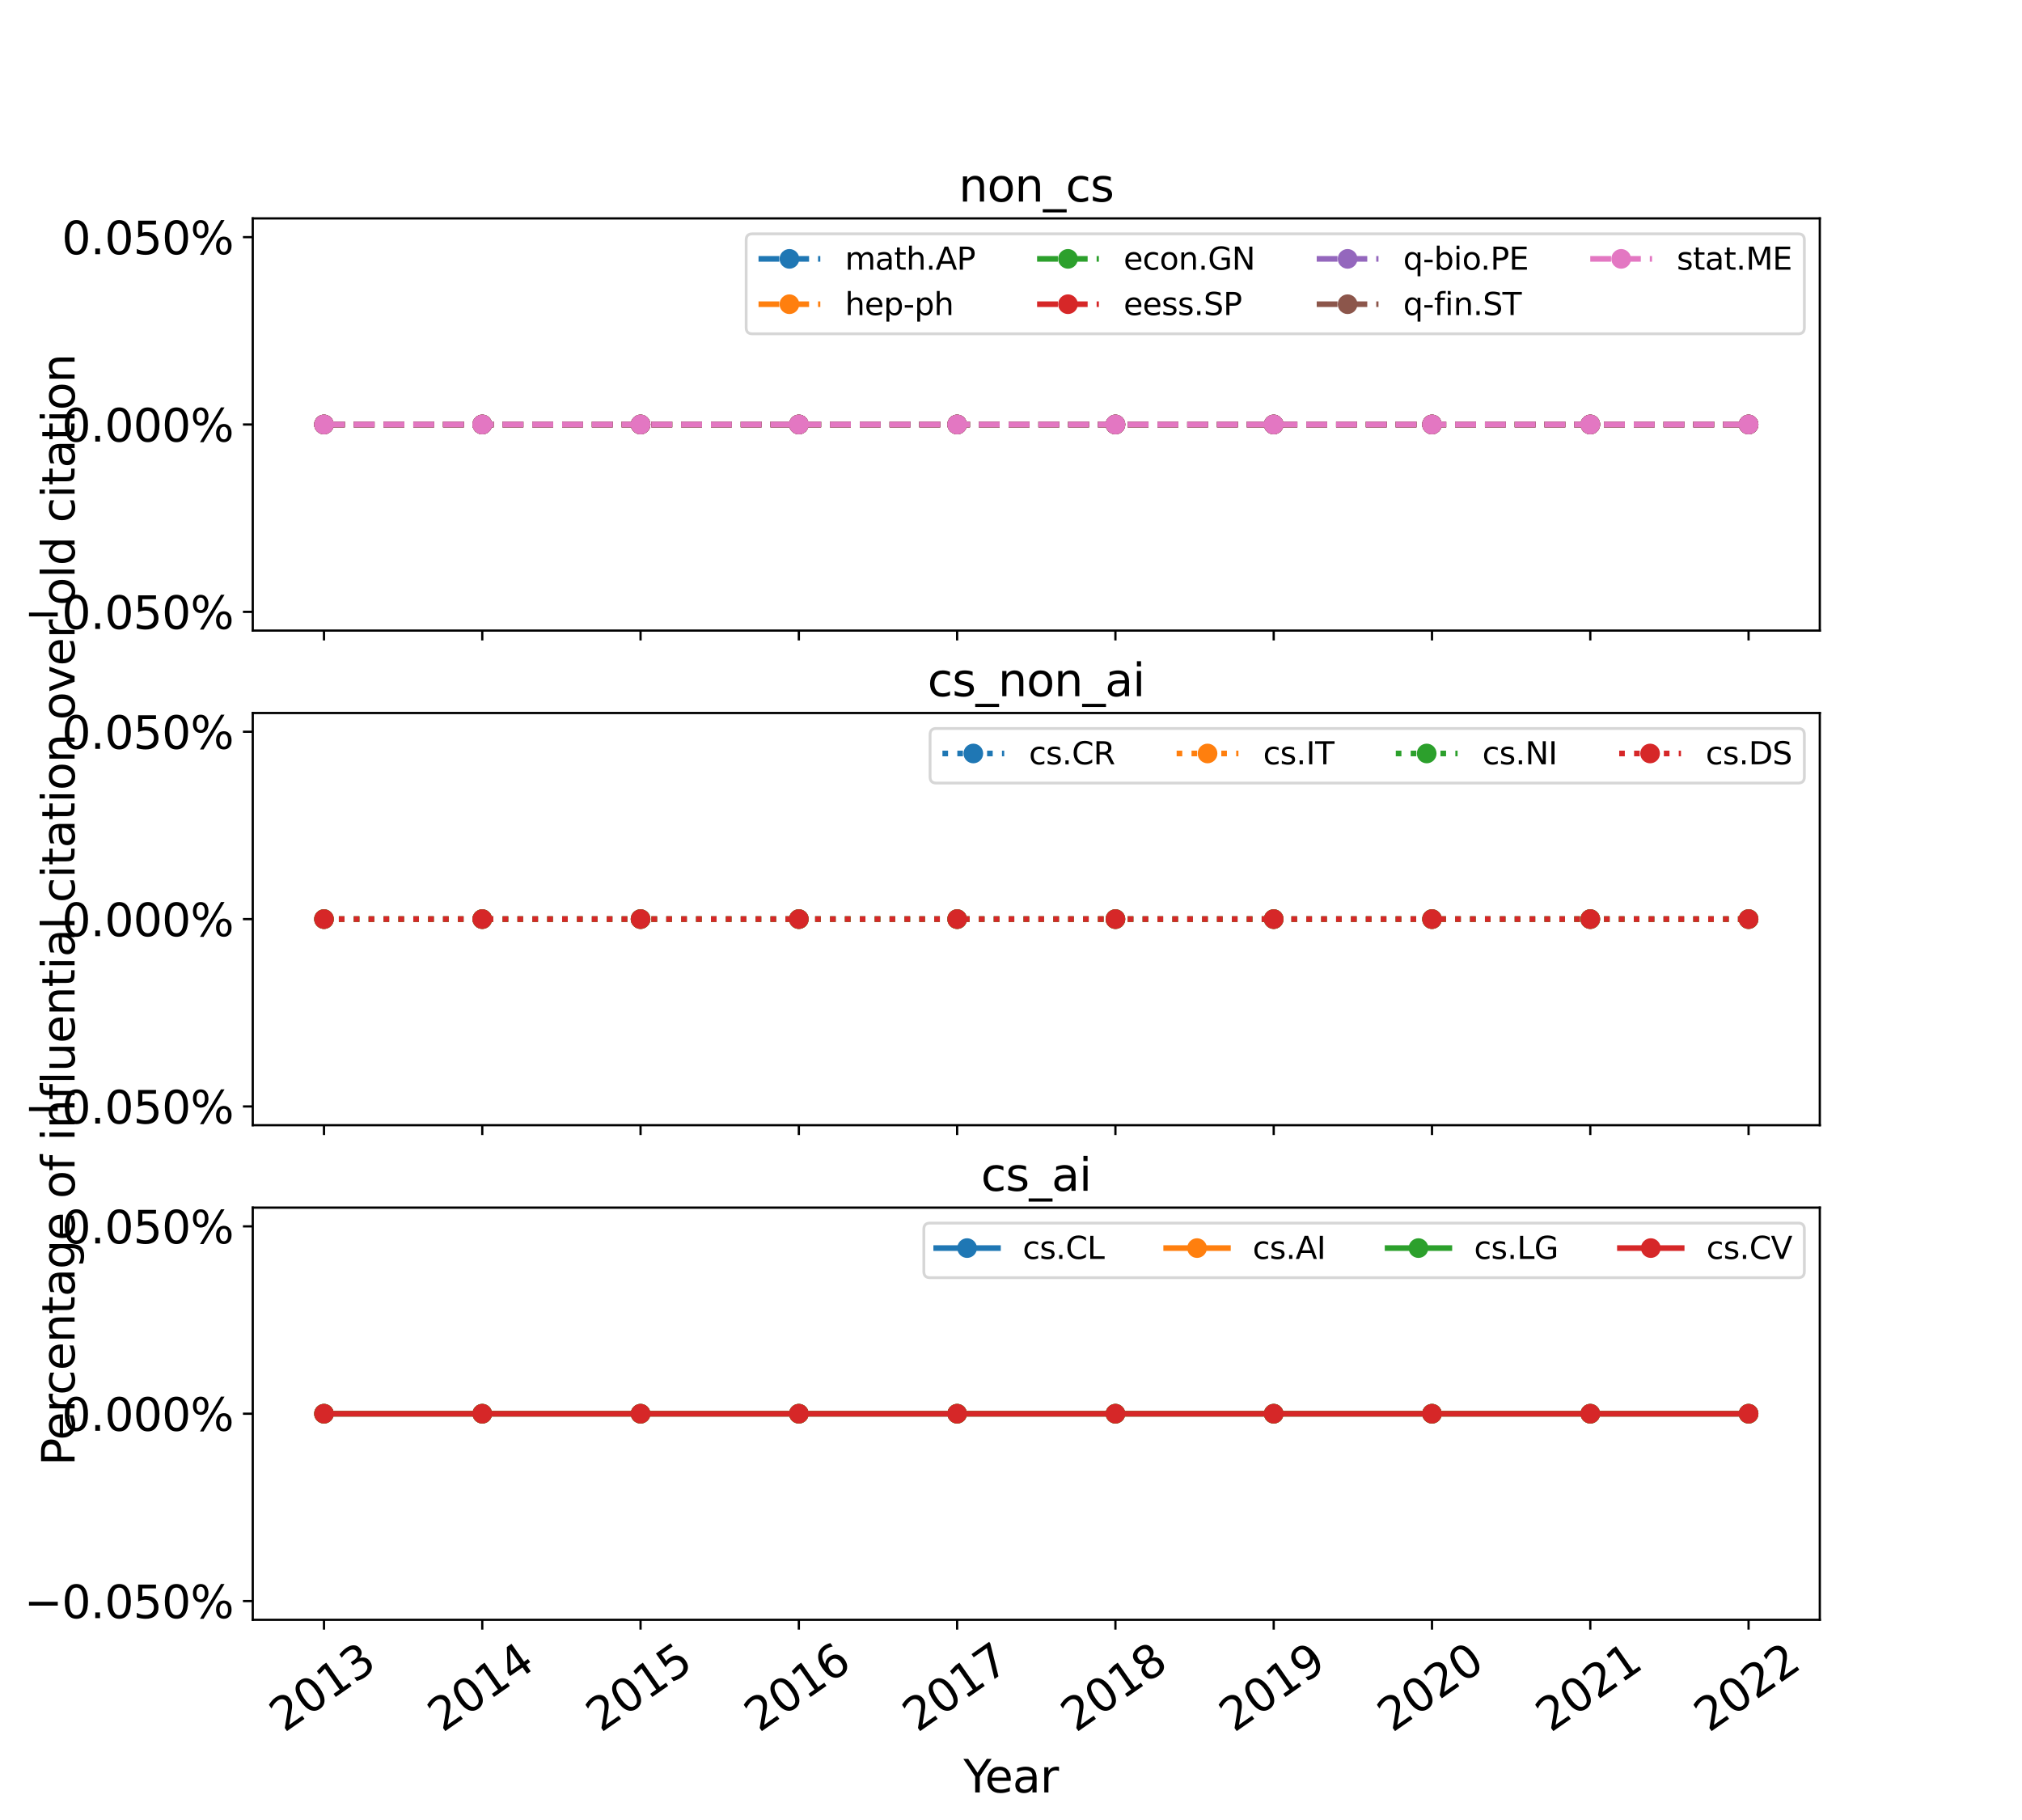 <?xml version="1.0" encoding="utf-8" standalone="no"?>
<!DOCTYPE svg PUBLIC "-//W3C//DTD SVG 1.1//EN"
  "http://www.w3.org/Graphics/SVG/1.1/DTD/svg11.dtd">
<svg xmlns:xlink="http://www.w3.org/1999/xlink" width="720pt" height="648pt" viewBox="0 0 720 648" xmlns="http://www.w3.org/2000/svg" version="1.1">
 <defs>
  <style type="text/css">*{stroke-linejoin: round; stroke-linecap: butt}</style>
 </defs>
 <g id="figure_1">
  <g id="patch_1">
   <path d="M 0 648 
L 720 648 
L 720 0 
L 0 0 
z
" style="fill: #ffffff"/>
  </g>
  <g id="axes_1">
   <g id="patch_2">
    <path d="M 90 224.513 
L 648 224.513 
L 648 77.76 
L 90 77.76 
z
" style="fill: #ffffff"/>
   </g>
   <g id="matplotlib.axis_1">
    <g id="xtick_1">
     <g id="line2d_1">
      <defs>
       <path id="m033a7bad3e" d="M 0 0 
L 0 3.5 
" style="stroke: #000000; stroke-width: 0.8"/>
      </defs>
      <g>
       <use xlink:href="#m033a7bad3e" x="115.364" y="224.513" style="stroke: #000000; stroke-width: 0.8"/>
      </g>
     </g>
    </g>
    <g id="xtick_2">
     <g id="line2d_2">
      <g>
       <use xlink:href="#m033a7bad3e" x="171.727" y="224.513" style="stroke: #000000; stroke-width: 0.8"/>
      </g>
     </g>
    </g>
    <g id="xtick_3">
     <g id="line2d_3">
      <g>
       <use xlink:href="#m033a7bad3e" x="228.091" y="224.513" style="stroke: #000000; stroke-width: 0.8"/>
      </g>
     </g>
    </g>
    <g id="xtick_4">
     <g id="line2d_4">
      <g>
       <use xlink:href="#m033a7bad3e" x="284.455" y="224.513" style="stroke: #000000; stroke-width: 0.8"/>
      </g>
     </g>
    </g>
    <g id="xtick_5">
     <g id="line2d_5">
      <g>
       <use xlink:href="#m033a7bad3e" x="340.818" y="224.513" style="stroke: #000000; stroke-width: 0.8"/>
      </g>
     </g>
    </g>
    <g id="xtick_6">
     <g id="line2d_6">
      <g>
       <use xlink:href="#m033a7bad3e" x="397.182" y="224.513" style="stroke: #000000; stroke-width: 0.8"/>
      </g>
     </g>
    </g>
    <g id="xtick_7">
     <g id="line2d_7">
      <g>
       <use xlink:href="#m033a7bad3e" x="453.545" y="224.513" style="stroke: #000000; stroke-width: 0.8"/>
      </g>
     </g>
    </g>
    <g id="xtick_8">
     <g id="line2d_8">
      <g>
       <use xlink:href="#m033a7bad3e" x="509.909" y="224.513" style="stroke: #000000; stroke-width: 0.8"/>
      </g>
     </g>
    </g>
    <g id="xtick_9">
     <g id="line2d_9">
      <g>
       <use xlink:href="#m033a7bad3e" x="566.273" y="224.513" style="stroke: #000000; stroke-width: 0.8"/>
      </g>
     </g>
    </g>
    <g id="xtick_10">
     <g id="line2d_10">
      <g>
       <use xlink:href="#m033a7bad3e" x="622.636" y="224.513" style="stroke: #000000; stroke-width: 0.8"/>
      </g>
     </g>
    </g>
   </g>
   <g id="matplotlib.axis_2">
    <g id="ytick_1">
     <g id="line2d_11">
      <defs>
       <path id="m92e24ff08b" d="M 0 0 
L -3.5 0 
" style="stroke: #000000; stroke-width: 0.8"/>
      </defs>
      <g>
       <use xlink:href="#m92e24ff08b" x="90" y="217.842" style="stroke: #000000; stroke-width: 0.8"/>
      </g>
     </g>
     <g id="text_1">
      <!-- −0.050% -->
      <g transform="translate(8.585 223.921) scale(0.16 -0.16)">
       <defs>
        <path id="DejaVuSans-2212" d="M 678 2272 
L 4684 2272 
L 4684 1741 
L 678 1741 
L 678 2272 
z
" transform="scale(0.016)"/>
        <path id="DejaVuSans-30" d="M 2034 4250 
Q 1547 4250 1301 3770 
Q 1056 3291 1056 2328 
Q 1056 1369 1301 889 
Q 1547 409 2034 409 
Q 2525 409 2770 889 
Q 3016 1369 3016 2328 
Q 3016 3291 2770 3770 
Q 2525 4250 2034 4250 
z
M 2034 4750 
Q 2819 4750 3233 4129 
Q 3647 3509 3647 2328 
Q 3647 1150 3233 529 
Q 2819 -91 2034 -91 
Q 1250 -91 836 529 
Q 422 1150 422 2328 
Q 422 3509 836 4129 
Q 1250 4750 2034 4750 
z
" transform="scale(0.016)"/>
        <path id="DejaVuSans-2e" d="M 684 794 
L 1344 794 
L 1344 0 
L 684 0 
L 684 794 
z
" transform="scale(0.016)"/>
        <path id="DejaVuSans-35" d="M 691 4666 
L 3169 4666 
L 3169 4134 
L 1269 4134 
L 1269 2991 
Q 1406 3038 1543 3061 
Q 1681 3084 1819 3084 
Q 2600 3084 3056 2656 
Q 3513 2228 3513 1497 
Q 3513 744 3044 326 
Q 2575 -91 1722 -91 
Q 1428 -91 1123 -41 
Q 819 9 494 109 
L 494 744 
Q 775 591 1075 516 
Q 1375 441 1709 441 
Q 2250 441 2565 725 
Q 2881 1009 2881 1497 
Q 2881 1984 2565 2268 
Q 2250 2553 1709 2553 
Q 1456 2553 1204 2497 
Q 953 2441 691 2322 
L 691 4666 
z
" transform="scale(0.016)"/>
        <path id="DejaVuSans-25" d="M 4653 2053 
Q 4381 2053 4226 1822 
Q 4072 1591 4072 1178 
Q 4072 772 4226 539 
Q 4381 306 4653 306 
Q 4919 306 5073 539 
Q 5228 772 5228 1178 
Q 5228 1588 5073 1820 
Q 4919 2053 4653 2053 
z
M 4653 2450 
Q 5147 2450 5437 2106 
Q 5728 1763 5728 1178 
Q 5728 594 5436 251 
Q 5144 -91 4653 -91 
Q 4153 -91 3862 251 
Q 3572 594 3572 1178 
Q 3572 1766 3864 2108 
Q 4156 2450 4653 2450 
z
M 1428 4353 
Q 1159 4353 1004 4120 
Q 850 3888 850 3481 
Q 850 3069 1003 2837 
Q 1156 2606 1428 2606 
Q 1700 2606 1854 2837 
Q 2009 3069 2009 3481 
Q 2009 3884 1853 4118 
Q 1697 4353 1428 4353 
z
M 4250 4750 
L 4750 4750 
L 1831 -91 
L 1331 -91 
L 4250 4750 
z
M 1428 4750 
Q 1922 4750 2215 4408 
Q 2509 4066 2509 3481 
Q 2509 2891 2217 2550 
Q 1925 2209 1428 2209 
Q 931 2209 642 2551 
Q 353 2894 353 3481 
Q 353 4063 643 4406 
Q 934 4750 1428 4750 
z
" transform="scale(0.016)"/>
       </defs>
       <use xlink:href="#DejaVuSans-2212"/>
       <use xlink:href="#DejaVuSans-30" x="83.789"/>
       <use xlink:href="#DejaVuSans-2e" x="147.412"/>
       <use xlink:href="#DejaVuSans-30" x="179.199"/>
       <use xlink:href="#DejaVuSans-35" x="242.822"/>
       <use xlink:href="#DejaVuSans-30" x="306.445"/>
       <use xlink:href="#DejaVuSans-25" x="370.068"/>
      </g>
     </g>
    </g>
    <g id="ytick_2">
     <g id="line2d_12">
      <g>
       <use xlink:href="#m92e24ff08b" x="90" y="151.136" style="stroke: #000000; stroke-width: 0.8"/>
      </g>
     </g>
     <g id="text_2">
      <!-- 0.000% -->
      <g transform="translate(21.992 157.215) scale(0.16 -0.16)">
       <use xlink:href="#DejaVuSans-30"/>
       <use xlink:href="#DejaVuSans-2e" x="63.623"/>
       <use xlink:href="#DejaVuSans-30" x="95.41"/>
       <use xlink:href="#DejaVuSans-30" x="159.033"/>
       <use xlink:href="#DejaVuSans-30" x="222.656"/>
       <use xlink:href="#DejaVuSans-25" x="286.279"/>
      </g>
     </g>
    </g>
    <g id="ytick_3">
     <g id="line2d_13">
      <g>
       <use xlink:href="#m92e24ff08b" x="90" y="84.431" style="stroke: #000000; stroke-width: 0.8"/>
      </g>
     </g>
     <g id="text_3">
      <!-- 0.050% -->
      <g transform="translate(21.992 90.509) scale(0.16 -0.16)">
       <use xlink:href="#DejaVuSans-30"/>
       <use xlink:href="#DejaVuSans-2e" x="63.623"/>
       <use xlink:href="#DejaVuSans-30" x="95.41"/>
       <use xlink:href="#DejaVuSans-35" x="159.033"/>
       <use xlink:href="#DejaVuSans-30" x="222.656"/>
       <use xlink:href="#DejaVuSans-25" x="286.279"/>
      </g>
     </g>
    </g>
   </g>
   <g id="line2d_14">
    <path d="M 115.364 151.136 
L 171.727 151.136 
L 228.091 151.136 
L 284.455 151.136 
L 340.818 151.136 
L 397.182 151.136 
L 453.545 151.136 
L 509.909 151.136 
L 566.273 151.136 
L 622.636 151.136 
" clip-path="url(#pf4834ddb62)" style="fill: none; stroke-dasharray: 7.4,3.2; stroke-dashoffset: 0; stroke: #1f77b4; stroke-width: 2"/>
    <defs>
     <path id="m3c28d5c2ae" d="M 0 3 
C 0.796 3 1.559 2.684 2.121 2.121 
C 2.684 1.559 3 0.796 3 0 
C 3 -0.796 2.684 -1.559 2.121 -2.121 
C 1.559 -2.684 0.796 -3 0 -3 
C -0.796 -3 -1.559 -2.684 -2.121 -2.121 
C -2.684 -1.559 -3 -0.796 -3 0 
C -3 0.796 -2.684 1.559 -2.121 2.121 
C -1.559 2.684 -0.796 3 0 3 
z
" style="stroke: #1f77b4"/>
    </defs>
    <g clip-path="url(#pf4834ddb62)">
     <use xlink:href="#m3c28d5c2ae" x="115.364" y="151.136" style="fill: #1f77b4; stroke: #1f77b4"/>
     <use xlink:href="#m3c28d5c2ae" x="171.727" y="151.136" style="fill: #1f77b4; stroke: #1f77b4"/>
     <use xlink:href="#m3c28d5c2ae" x="228.091" y="151.136" style="fill: #1f77b4; stroke: #1f77b4"/>
     <use xlink:href="#m3c28d5c2ae" x="284.455" y="151.136" style="fill: #1f77b4; stroke: #1f77b4"/>
     <use xlink:href="#m3c28d5c2ae" x="340.818" y="151.136" style="fill: #1f77b4; stroke: #1f77b4"/>
     <use xlink:href="#m3c28d5c2ae" x="397.182" y="151.136" style="fill: #1f77b4; stroke: #1f77b4"/>
     <use xlink:href="#m3c28d5c2ae" x="453.545" y="151.136" style="fill: #1f77b4; stroke: #1f77b4"/>
     <use xlink:href="#m3c28d5c2ae" x="509.909" y="151.136" style="fill: #1f77b4; stroke: #1f77b4"/>
     <use xlink:href="#m3c28d5c2ae" x="566.273" y="151.136" style="fill: #1f77b4; stroke: #1f77b4"/>
     <use xlink:href="#m3c28d5c2ae" x="622.636" y="151.136" style="fill: #1f77b4; stroke: #1f77b4"/>
    </g>
   </g>
   <g id="line2d_15">
    <path d="M 115.364 151.136 
L 171.727 151.136 
L 228.091 151.136 
L 284.455 151.136 
L 340.818 151.136 
L 397.182 151.136 
L 453.545 151.136 
L 509.909 151.136 
L 566.273 151.136 
L 622.636 151.136 
" clip-path="url(#pf4834ddb62)" style="fill: none; stroke-dasharray: 7.4,3.2; stroke-dashoffset: 0; stroke: #ff7f0e; stroke-width: 2"/>
    <defs>
     <path id="m3cb6271814" d="M 0 3 
C 0.796 3 1.559 2.684 2.121 2.121 
C 2.684 1.559 3 0.796 3 0 
C 3 -0.796 2.684 -1.559 2.121 -2.121 
C 1.559 -2.684 0.796 -3 0 -3 
C -0.796 -3 -1.559 -2.684 -2.121 -2.121 
C -2.684 -1.559 -3 -0.796 -3 0 
C -3 0.796 -2.684 1.559 -2.121 2.121 
C -1.559 2.684 -0.796 3 0 3 
z
" style="stroke: #ff7f0e"/>
    </defs>
    <g clip-path="url(#pf4834ddb62)">
     <use xlink:href="#m3cb6271814" x="115.364" y="151.136" style="fill: #ff7f0e; stroke: #ff7f0e"/>
     <use xlink:href="#m3cb6271814" x="171.727" y="151.136" style="fill: #ff7f0e; stroke: #ff7f0e"/>
     <use xlink:href="#m3cb6271814" x="228.091" y="151.136" style="fill: #ff7f0e; stroke: #ff7f0e"/>
     <use xlink:href="#m3cb6271814" x="284.455" y="151.136" style="fill: #ff7f0e; stroke: #ff7f0e"/>
     <use xlink:href="#m3cb6271814" x="340.818" y="151.136" style="fill: #ff7f0e; stroke: #ff7f0e"/>
     <use xlink:href="#m3cb6271814" x="397.182" y="151.136" style="fill: #ff7f0e; stroke: #ff7f0e"/>
     <use xlink:href="#m3cb6271814" x="453.545" y="151.136" style="fill: #ff7f0e; stroke: #ff7f0e"/>
     <use xlink:href="#m3cb6271814" x="509.909" y="151.136" style="fill: #ff7f0e; stroke: #ff7f0e"/>
     <use xlink:href="#m3cb6271814" x="566.273" y="151.136" style="fill: #ff7f0e; stroke: #ff7f0e"/>
     <use xlink:href="#m3cb6271814" x="622.636" y="151.136" style="fill: #ff7f0e; stroke: #ff7f0e"/>
    </g>
   </g>
   <g id="line2d_16">
    <path d="M 115.364 151.136 
L 171.727 151.136 
L 228.091 151.136 
L 284.455 151.136 
L 340.818 151.136 
L 397.182 151.136 
L 453.545 151.136 
L 509.909 151.136 
L 566.273 151.136 
L 622.636 151.136 
" clip-path="url(#pf4834ddb62)" style="fill: none; stroke-dasharray: 7.4,3.2; stroke-dashoffset: 0; stroke: #2ca02c; stroke-width: 2"/>
    <defs>
     <path id="mc15a4bf8c3" d="M 0 3 
C 0.796 3 1.559 2.684 2.121 2.121 
C 2.684 1.559 3 0.796 3 0 
C 3 -0.796 2.684 -1.559 2.121 -2.121 
C 1.559 -2.684 0.796 -3 0 -3 
C -0.796 -3 -1.559 -2.684 -2.121 -2.121 
C -2.684 -1.559 -3 -0.796 -3 0 
C -3 0.796 -2.684 1.559 -2.121 2.121 
C -1.559 2.684 -0.796 3 0 3 
z
" style="stroke: #2ca02c"/>
    </defs>
    <g clip-path="url(#pf4834ddb62)">
     <use xlink:href="#mc15a4bf8c3" x="115.364" y="151.136" style="fill: #2ca02c; stroke: #2ca02c"/>
     <use xlink:href="#mc15a4bf8c3" x="171.727" y="151.136" style="fill: #2ca02c; stroke: #2ca02c"/>
     <use xlink:href="#mc15a4bf8c3" x="228.091" y="151.136" style="fill: #2ca02c; stroke: #2ca02c"/>
     <use xlink:href="#mc15a4bf8c3" x="284.455" y="151.136" style="fill: #2ca02c; stroke: #2ca02c"/>
     <use xlink:href="#mc15a4bf8c3" x="340.818" y="151.136" style="fill: #2ca02c; stroke: #2ca02c"/>
     <use xlink:href="#mc15a4bf8c3" x="397.182" y="151.136" style="fill: #2ca02c; stroke: #2ca02c"/>
     <use xlink:href="#mc15a4bf8c3" x="453.545" y="151.136" style="fill: #2ca02c; stroke: #2ca02c"/>
     <use xlink:href="#mc15a4bf8c3" x="509.909" y="151.136" style="fill: #2ca02c; stroke: #2ca02c"/>
     <use xlink:href="#mc15a4bf8c3" x="566.273" y="151.136" style="fill: #2ca02c; stroke: #2ca02c"/>
     <use xlink:href="#mc15a4bf8c3" x="622.636" y="151.136" style="fill: #2ca02c; stroke: #2ca02c"/>
    </g>
   </g>
   <g id="line2d_17">
    <path d="M 115.364 151.136 
L 171.727 151.136 
L 228.091 151.136 
L 284.455 151.136 
L 340.818 151.136 
L 397.182 151.136 
L 453.545 151.136 
L 509.909 151.136 
L 566.273 151.136 
L 622.636 151.136 
" clip-path="url(#pf4834ddb62)" style="fill: none; stroke-dasharray: 7.4,3.2; stroke-dashoffset: 0; stroke: #d62728; stroke-width: 2"/>
    <defs>
     <path id="m5a919313d9" d="M 0 3 
C 0.796 3 1.559 2.684 2.121 2.121 
C 2.684 1.559 3 0.796 3 0 
C 3 -0.796 2.684 -1.559 2.121 -2.121 
C 1.559 -2.684 0.796 -3 0 -3 
C -0.796 -3 -1.559 -2.684 -2.121 -2.121 
C -2.684 -1.559 -3 -0.796 -3 0 
C -3 0.796 -2.684 1.559 -2.121 2.121 
C -1.559 2.684 -0.796 3 0 3 
z
" style="stroke: #d62728"/>
    </defs>
    <g clip-path="url(#pf4834ddb62)">
     <use xlink:href="#m5a919313d9" x="115.364" y="151.136" style="fill: #d62728; stroke: #d62728"/>
     <use xlink:href="#m5a919313d9" x="171.727" y="151.136" style="fill: #d62728; stroke: #d62728"/>
     <use xlink:href="#m5a919313d9" x="228.091" y="151.136" style="fill: #d62728; stroke: #d62728"/>
     <use xlink:href="#m5a919313d9" x="284.455" y="151.136" style="fill: #d62728; stroke: #d62728"/>
     <use xlink:href="#m5a919313d9" x="340.818" y="151.136" style="fill: #d62728; stroke: #d62728"/>
     <use xlink:href="#m5a919313d9" x="397.182" y="151.136" style="fill: #d62728; stroke: #d62728"/>
     <use xlink:href="#m5a919313d9" x="453.545" y="151.136" style="fill: #d62728; stroke: #d62728"/>
     <use xlink:href="#m5a919313d9" x="509.909" y="151.136" style="fill: #d62728; stroke: #d62728"/>
     <use xlink:href="#m5a919313d9" x="566.273" y="151.136" style="fill: #d62728; stroke: #d62728"/>
     <use xlink:href="#m5a919313d9" x="622.636" y="151.136" style="fill: #d62728; stroke: #d62728"/>
    </g>
   </g>
   <g id="line2d_18">
    <path d="M 115.364 151.136 
L 171.727 151.136 
L 228.091 151.136 
L 284.455 151.136 
L 340.818 151.136 
L 397.182 151.136 
L 453.545 151.136 
L 509.909 151.136 
L 566.273 151.136 
L 622.636 151.136 
" clip-path="url(#pf4834ddb62)" style="fill: none; stroke-dasharray: 7.4,3.2; stroke-dashoffset: 0; stroke: #9467bd; stroke-width: 2"/>
    <defs>
     <path id="mb873de8bae" d="M 0 3 
C 0.796 3 1.559 2.684 2.121 2.121 
C 2.684 1.559 3 0.796 3 0 
C 3 -0.796 2.684 -1.559 2.121 -2.121 
C 1.559 -2.684 0.796 -3 0 -3 
C -0.796 -3 -1.559 -2.684 -2.121 -2.121 
C -2.684 -1.559 -3 -0.796 -3 0 
C -3 0.796 -2.684 1.559 -2.121 2.121 
C -1.559 2.684 -0.796 3 0 3 
z
" style="stroke: #9467bd"/>
    </defs>
    <g clip-path="url(#pf4834ddb62)">
     <use xlink:href="#mb873de8bae" x="115.364" y="151.136" style="fill: #9467bd; stroke: #9467bd"/>
     <use xlink:href="#mb873de8bae" x="171.727" y="151.136" style="fill: #9467bd; stroke: #9467bd"/>
     <use xlink:href="#mb873de8bae" x="228.091" y="151.136" style="fill: #9467bd; stroke: #9467bd"/>
     <use xlink:href="#mb873de8bae" x="284.455" y="151.136" style="fill: #9467bd; stroke: #9467bd"/>
     <use xlink:href="#mb873de8bae" x="340.818" y="151.136" style="fill: #9467bd; stroke: #9467bd"/>
     <use xlink:href="#mb873de8bae" x="397.182" y="151.136" style="fill: #9467bd; stroke: #9467bd"/>
     <use xlink:href="#mb873de8bae" x="453.545" y="151.136" style="fill: #9467bd; stroke: #9467bd"/>
     <use xlink:href="#mb873de8bae" x="509.909" y="151.136" style="fill: #9467bd; stroke: #9467bd"/>
     <use xlink:href="#mb873de8bae" x="566.273" y="151.136" style="fill: #9467bd; stroke: #9467bd"/>
     <use xlink:href="#mb873de8bae" x="622.636" y="151.136" style="fill: #9467bd; stroke: #9467bd"/>
    </g>
   </g>
   <g id="line2d_19">
    <path d="M 115.364 151.136 
L 171.727 151.136 
L 228.091 151.136 
L 284.455 151.136 
L 340.818 151.136 
L 397.182 151.136 
L 453.545 151.136 
L 509.909 151.136 
L 566.273 151.136 
L 622.636 151.136 
" clip-path="url(#pf4834ddb62)" style="fill: none; stroke-dasharray: 7.4,3.2; stroke-dashoffset: 0; stroke: #8c564b; stroke-width: 2"/>
    <defs>
     <path id="m1efa0845f3" d="M 0 3 
C 0.796 3 1.559 2.684 2.121 2.121 
C 2.684 1.559 3 0.796 3 0 
C 3 -0.796 2.684 -1.559 2.121 -2.121 
C 1.559 -2.684 0.796 -3 0 -3 
C -0.796 -3 -1.559 -2.684 -2.121 -2.121 
C -2.684 -1.559 -3 -0.796 -3 0 
C -3 0.796 -2.684 1.559 -2.121 2.121 
C -1.559 2.684 -0.796 3 0 3 
z
" style="stroke: #8c564b"/>
    </defs>
    <g clip-path="url(#pf4834ddb62)">
     <use xlink:href="#m1efa0845f3" x="115.364" y="151.136" style="fill: #8c564b; stroke: #8c564b"/>
     <use xlink:href="#m1efa0845f3" x="171.727" y="151.136" style="fill: #8c564b; stroke: #8c564b"/>
     <use xlink:href="#m1efa0845f3" x="228.091" y="151.136" style="fill: #8c564b; stroke: #8c564b"/>
     <use xlink:href="#m1efa0845f3" x="284.455" y="151.136" style="fill: #8c564b; stroke: #8c564b"/>
     <use xlink:href="#m1efa0845f3" x="340.818" y="151.136" style="fill: #8c564b; stroke: #8c564b"/>
     <use xlink:href="#m1efa0845f3" x="397.182" y="151.136" style="fill: #8c564b; stroke: #8c564b"/>
     <use xlink:href="#m1efa0845f3" x="453.545" y="151.136" style="fill: #8c564b; stroke: #8c564b"/>
     <use xlink:href="#m1efa0845f3" x="509.909" y="151.136" style="fill: #8c564b; stroke: #8c564b"/>
     <use xlink:href="#m1efa0845f3" x="566.273" y="151.136" style="fill: #8c564b; stroke: #8c564b"/>
     <use xlink:href="#m1efa0845f3" x="622.636" y="151.136" style="fill: #8c564b; stroke: #8c564b"/>
    </g>
   </g>
   <g id="line2d_20">
    <path d="M 115.364 151.136 
L 171.727 151.136 
L 228.091 151.136 
L 284.455 151.136 
L 340.818 151.136 
L 397.182 151.136 
L 453.545 151.136 
L 509.909 151.136 
L 566.273 151.136 
L 622.636 151.136 
" clip-path="url(#pf4834ddb62)" style="fill: none; stroke-dasharray: 7.4,3.2; stroke-dashoffset: 0; stroke: #e377c2; stroke-width: 2"/>
    <defs>
     <path id="m36a84ddc22" d="M 0 3 
C 0.796 3 1.559 2.684 2.121 2.121 
C 2.684 1.559 3 0.796 3 0 
C 3 -0.796 2.684 -1.559 2.121 -2.121 
C 1.559 -2.684 0.796 -3 0 -3 
C -0.796 -3 -1.559 -2.684 -2.121 -2.121 
C -2.684 -1.559 -3 -0.796 -3 0 
C -3 0.796 -2.684 1.559 -2.121 2.121 
C -1.559 2.684 -0.796 3 0 3 
z
" style="stroke: #e377c2"/>
    </defs>
    <g clip-path="url(#pf4834ddb62)">
     <use xlink:href="#m36a84ddc22" x="115.364" y="151.136" style="fill: #e377c2; stroke: #e377c2"/>
     <use xlink:href="#m36a84ddc22" x="171.727" y="151.136" style="fill: #e377c2; stroke: #e377c2"/>
     <use xlink:href="#m36a84ddc22" x="228.091" y="151.136" style="fill: #e377c2; stroke: #e377c2"/>
     <use xlink:href="#m36a84ddc22" x="284.455" y="151.136" style="fill: #e377c2; stroke: #e377c2"/>
     <use xlink:href="#m36a84ddc22" x="340.818" y="151.136" style="fill: #e377c2; stroke: #e377c2"/>
     <use xlink:href="#m36a84ddc22" x="397.182" y="151.136" style="fill: #e377c2; stroke: #e377c2"/>
     <use xlink:href="#m36a84ddc22" x="453.545" y="151.136" style="fill: #e377c2; stroke: #e377c2"/>
     <use xlink:href="#m36a84ddc22" x="509.909" y="151.136" style="fill: #e377c2; stroke: #e377c2"/>
     <use xlink:href="#m36a84ddc22" x="566.273" y="151.136" style="fill: #e377c2; stroke: #e377c2"/>
     <use xlink:href="#m36a84ddc22" x="622.636" y="151.136" style="fill: #e377c2; stroke: #e377c2"/>
    </g>
   </g>
   <g id="patch_3">
    <path d="M 90 224.513 
L 90 77.76 
" style="fill: none; stroke: #000000; stroke-width: 0.8; stroke-linejoin: miter; stroke-linecap: square"/>
   </g>
   <g id="patch_4">
    <path d="M 648 224.513 
L 648 77.76 
" style="fill: none; stroke: #000000; stroke-width: 0.8; stroke-linejoin: miter; stroke-linecap: square"/>
   </g>
   <g id="patch_5">
    <path d="M 90 224.513 
L 648 224.513 
" style="fill: none; stroke: #000000; stroke-width: 0.8; stroke-linejoin: miter; stroke-linecap: square"/>
   </g>
   <g id="patch_6">
    <path d="M 90 77.76 
L 648 77.76 
" style="fill: none; stroke: #000000; stroke-width: 0.8; stroke-linejoin: miter; stroke-linecap: square"/>
   </g>
   <g id="text_4">
    <!-- non_cs -->
    <g transform="translate(341.399 71.76) scale(0.16 -0.16)">
     <defs>
      <path id="DejaVuSans-6e" d="M 3513 2113 
L 3513 0 
L 2938 0 
L 2938 2094 
Q 2938 2591 2744 2837 
Q 2550 3084 2163 3084 
Q 1697 3084 1428 2787 
Q 1159 2491 1159 1978 
L 1159 0 
L 581 0 
L 581 3500 
L 1159 3500 
L 1159 2956 
Q 1366 3272 1645 3428 
Q 1925 3584 2291 3584 
Q 2894 3584 3203 3211 
Q 3513 2838 3513 2113 
z
" transform="scale(0.016)"/>
      <path id="DejaVuSans-6f" d="M 1959 3097 
Q 1497 3097 1228 2736 
Q 959 2375 959 1747 
Q 959 1119 1226 758 
Q 1494 397 1959 397 
Q 2419 397 2687 759 
Q 2956 1122 2956 1747 
Q 2956 2369 2687 2733 
Q 2419 3097 1959 3097 
z
M 1959 3584 
Q 2709 3584 3137 3096 
Q 3566 2609 3566 1747 
Q 3566 888 3137 398 
Q 2709 -91 1959 -91 
Q 1206 -91 779 398 
Q 353 888 353 1747 
Q 353 2609 779 3096 
Q 1206 3584 1959 3584 
z
" transform="scale(0.016)"/>
      <path id="DejaVuSans-5f" d="M 3263 -1063 
L 3263 -1509 
L -63 -1509 
L -63 -1063 
L 3263 -1063 
z
" transform="scale(0.016)"/>
      <path id="DejaVuSans-63" d="M 3122 3366 
L 3122 2828 
Q 2878 2963 2633 3030 
Q 2388 3097 2138 3097 
Q 1578 3097 1268 2742 
Q 959 2388 959 1747 
Q 959 1106 1268 751 
Q 1578 397 2138 397 
Q 2388 397 2633 464 
Q 2878 531 3122 666 
L 3122 134 
Q 2881 22 2623 -34 
Q 2366 -91 2075 -91 
Q 1284 -91 818 406 
Q 353 903 353 1747 
Q 353 2603 823 3093 
Q 1294 3584 2113 3584 
Q 2378 3584 2631 3529 
Q 2884 3475 3122 3366 
z
" transform="scale(0.016)"/>
      <path id="DejaVuSans-73" d="M 2834 3397 
L 2834 2853 
Q 2591 2978 2328 3040 
Q 2066 3103 1784 3103 
Q 1356 3103 1142 2972 
Q 928 2841 928 2578 
Q 928 2378 1081 2264 
Q 1234 2150 1697 2047 
L 1894 2003 
Q 2506 1872 2764 1633 
Q 3022 1394 3022 966 
Q 3022 478 2636 193 
Q 2250 -91 1575 -91 
Q 1294 -91 989 -36 
Q 684 19 347 128 
L 347 722 
Q 666 556 975 473 
Q 1284 391 1588 391 
Q 1994 391 2212 530 
Q 2431 669 2431 922 
Q 2431 1156 2273 1281 
Q 2116 1406 1581 1522 
L 1381 1569 
Q 847 1681 609 1914 
Q 372 2147 372 2553 
Q 372 3047 722 3315 
Q 1072 3584 1716 3584 
Q 2034 3584 2315 3537 
Q 2597 3491 2834 3397 
z
" transform="scale(0.016)"/>
     </defs>
     <use xlink:href="#DejaVuSans-6e"/>
     <use xlink:href="#DejaVuSans-6f" x="63.379"/>
     <use xlink:href="#DejaVuSans-6e" x="124.561"/>
     <use xlink:href="#DejaVuSans-5f" x="187.939"/>
     <use xlink:href="#DejaVuSans-63" x="237.939"/>
     <use xlink:href="#DejaVuSans-73" x="292.92"/>
    </g>
   </g>
   <g id="legend_1">
    <g id="patch_7">
     <path d="M 267.898 118.852 
L 640.3 118.852 
Q 642.5 118.852 642.5 116.652 
L 642.5 85.46 
Q 642.5 83.26 640.3 83.26 
L 267.898 83.26 
Q 265.698 83.26 265.698 85.46 
L 265.698 116.652 
Q 265.698 118.852 267.898 118.852 
z
" style="fill: #ffffff; opacity: 0.8; stroke: #cccccc; stroke-linejoin: miter"/>
    </g>
    <g id="line2d_21">
     <path d="M 270.098 92.168 
L 281.098 92.168 
L 292.098 92.168 
" style="fill: none; stroke-dasharray: 7.4,3.2; stroke-dashoffset: 0; stroke: #1f77b4; stroke-width: 2"/>
     <g>
      <use xlink:href="#m3c28d5c2ae" x="281.098" y="92.168" style="fill: #1f77b4; stroke: #1f77b4"/>
     </g>
    </g>
    <g id="text_5">
     <!-- math.AP -->
     <g transform="translate(300.898 96.018) scale(0.11 -0.11)">
      <defs>
       <path id="DejaVuSans-6d" d="M 3328 2828 
Q 3544 3216 3844 3400 
Q 4144 3584 4550 3584 
Q 5097 3584 5394 3201 
Q 5691 2819 5691 2113 
L 5691 0 
L 5113 0 
L 5113 2094 
Q 5113 2597 4934 2840 
Q 4756 3084 4391 3084 
Q 3944 3084 3684 2787 
Q 3425 2491 3425 1978 
L 3425 0 
L 2847 0 
L 2847 2094 
Q 2847 2600 2669 2842 
Q 2491 3084 2119 3084 
Q 1678 3084 1418 2786 
Q 1159 2488 1159 1978 
L 1159 0 
L 581 0 
L 581 3500 
L 1159 3500 
L 1159 2956 
Q 1356 3278 1631 3431 
Q 1906 3584 2284 3584 
Q 2666 3584 2933 3390 
Q 3200 3197 3328 2828 
z
" transform="scale(0.016)"/>
       <path id="DejaVuSans-61" d="M 2194 1759 
Q 1497 1759 1228 1600 
Q 959 1441 959 1056 
Q 959 750 1161 570 
Q 1363 391 1709 391 
Q 2188 391 2477 730 
Q 2766 1069 2766 1631 
L 2766 1759 
L 2194 1759 
z
M 3341 1997 
L 3341 0 
L 2766 0 
L 2766 531 
Q 2569 213 2275 61 
Q 1981 -91 1556 -91 
Q 1019 -91 701 211 
Q 384 513 384 1019 
Q 384 1609 779 1909 
Q 1175 2209 1959 2209 
L 2766 2209 
L 2766 2266 
Q 2766 2663 2505 2880 
Q 2244 3097 1772 3097 
Q 1472 3097 1187 3025 
Q 903 2953 641 2809 
L 641 3341 
Q 956 3463 1253 3523 
Q 1550 3584 1831 3584 
Q 2591 3584 2966 3190 
Q 3341 2797 3341 1997 
z
" transform="scale(0.016)"/>
       <path id="DejaVuSans-74" d="M 1172 4494 
L 1172 3500 
L 2356 3500 
L 2356 3053 
L 1172 3053 
L 1172 1153 
Q 1172 725 1289 603 
Q 1406 481 1766 481 
L 2356 481 
L 2356 0 
L 1766 0 
Q 1100 0 847 248 
Q 594 497 594 1153 
L 594 3053 
L 172 3053 
L 172 3500 
L 594 3500 
L 594 4494 
L 1172 4494 
z
" transform="scale(0.016)"/>
       <path id="DejaVuSans-68" d="M 3513 2113 
L 3513 0 
L 2938 0 
L 2938 2094 
Q 2938 2591 2744 2837 
Q 2550 3084 2163 3084 
Q 1697 3084 1428 2787 
Q 1159 2491 1159 1978 
L 1159 0 
L 581 0 
L 581 4863 
L 1159 4863 
L 1159 2956 
Q 1366 3272 1645 3428 
Q 1925 3584 2291 3584 
Q 2894 3584 3203 3211 
Q 3513 2838 3513 2113 
z
" transform="scale(0.016)"/>
       <path id="DejaVuSans-41" d="M 2188 4044 
L 1331 1722 
L 3047 1722 
L 2188 4044 
z
M 1831 4666 
L 2547 4666 
L 4325 0 
L 3669 0 
L 3244 1197 
L 1141 1197 
L 716 0 
L 50 0 
L 1831 4666 
z
" transform="scale(0.016)"/>
       <path id="DejaVuSans-50" d="M 1259 4147 
L 1259 2394 
L 2053 2394 
Q 2494 2394 2734 2622 
Q 2975 2850 2975 3272 
Q 2975 3691 2734 3919 
Q 2494 4147 2053 4147 
L 1259 4147 
z
M 628 4666 
L 2053 4666 
Q 2838 4666 3239 4311 
Q 3641 3956 3641 3272 
Q 3641 2581 3239 2228 
Q 2838 1875 2053 1875 
L 1259 1875 
L 1259 0 
L 628 0 
L 628 4666 
z
" transform="scale(0.016)"/>
      </defs>
      <use xlink:href="#DejaVuSans-6d"/>
      <use xlink:href="#DejaVuSans-61" x="97.412"/>
      <use xlink:href="#DejaVuSans-74" x="158.691"/>
      <use xlink:href="#DejaVuSans-68" x="197.9"/>
      <use xlink:href="#DejaVuSans-2e" x="261.279"/>
      <use xlink:href="#DejaVuSans-41" x="293.066"/>
      <use xlink:href="#DejaVuSans-50" x="361.475"/>
     </g>
    </g>
    <g id="line2d_22">
     <path d="M 270.098 108.314 
L 281.098 108.314 
L 292.098 108.314 
" style="fill: none; stroke-dasharray: 7.4,3.2; stroke-dashoffset: 0; stroke: #ff7f0e; stroke-width: 2"/>
     <g>
      <use xlink:href="#m3cb6271814" x="281.098" y="108.314" style="fill: #ff7f0e; stroke: #ff7f0e"/>
     </g>
    </g>
    <g id="text_6">
     <!-- hep-ph -->
     <g transform="translate(300.898 112.164) scale(0.11 -0.11)">
      <defs>
       <path id="DejaVuSans-65" d="M 3597 1894 
L 3597 1613 
L 953 1613 
Q 991 1019 1311 708 
Q 1631 397 2203 397 
Q 2534 397 2845 478 
Q 3156 559 3463 722 
L 3463 178 
Q 3153 47 2828 -22 
Q 2503 -91 2169 -91 
Q 1331 -91 842 396 
Q 353 884 353 1716 
Q 353 2575 817 3079 
Q 1281 3584 2069 3584 
Q 2775 3584 3186 3129 
Q 3597 2675 3597 1894 
z
M 3022 2063 
Q 3016 2534 2758 2815 
Q 2500 3097 2075 3097 
Q 1594 3097 1305 2825 
Q 1016 2553 972 2059 
L 3022 2063 
z
" transform="scale(0.016)"/>
       <path id="DejaVuSans-70" d="M 1159 525 
L 1159 -1331 
L 581 -1331 
L 581 3500 
L 1159 3500 
L 1159 2969 
Q 1341 3281 1617 3432 
Q 1894 3584 2278 3584 
Q 2916 3584 3314 3078 
Q 3713 2572 3713 1747 
Q 3713 922 3314 415 
Q 2916 -91 2278 -91 
Q 1894 -91 1617 61 
Q 1341 213 1159 525 
z
M 3116 1747 
Q 3116 2381 2855 2742 
Q 2594 3103 2138 3103 
Q 1681 3103 1420 2742 
Q 1159 2381 1159 1747 
Q 1159 1113 1420 752 
Q 1681 391 2138 391 
Q 2594 391 2855 752 
Q 3116 1113 3116 1747 
z
" transform="scale(0.016)"/>
       <path id="DejaVuSans-2d" d="M 313 2009 
L 1997 2009 
L 1997 1497 
L 313 1497 
L 313 2009 
z
" transform="scale(0.016)"/>
      </defs>
      <use xlink:href="#DejaVuSans-68"/>
      <use xlink:href="#DejaVuSans-65" x="63.379"/>
      <use xlink:href="#DejaVuSans-70" x="124.902"/>
      <use xlink:href="#DejaVuSans-2d" x="188.379"/>
      <use xlink:href="#DejaVuSans-70" x="224.463"/>
      <use xlink:href="#DejaVuSans-68" x="287.939"/>
     </g>
    </g>
    <g id="line2d_23">
     <path d="M 369.291 92.168 
L 380.291 92.168 
L 391.291 92.168 
" style="fill: none; stroke-dasharray: 7.4,3.2; stroke-dashoffset: 0; stroke: #2ca02c; stroke-width: 2"/>
     <g>
      <use xlink:href="#mc15a4bf8c3" x="380.291" y="92.168" style="fill: #2ca02c; stroke: #2ca02c"/>
     </g>
    </g>
    <g id="text_7">
     <!-- econ.GN -->
     <g transform="translate(400.091 96.018) scale(0.11 -0.11)">
      <defs>
       <path id="DejaVuSans-47" d="M 3809 666 
L 3809 1919 
L 2778 1919 
L 2778 2438 
L 4434 2438 
L 4434 434 
Q 4069 175 3628 42 
Q 3188 -91 2688 -91 
Q 1594 -91 976 548 
Q 359 1188 359 2328 
Q 359 3472 976 4111 
Q 1594 4750 2688 4750 
Q 3144 4750 3555 4637 
Q 3966 4525 4313 4306 
L 4313 3634 
Q 3963 3931 3569 4081 
Q 3175 4231 2741 4231 
Q 1884 4231 1454 3753 
Q 1025 3275 1025 2328 
Q 1025 1384 1454 906 
Q 1884 428 2741 428 
Q 3075 428 3337 486 
Q 3600 544 3809 666 
z
" transform="scale(0.016)"/>
       <path id="DejaVuSans-4e" d="M 628 4666 
L 1478 4666 
L 3547 763 
L 3547 4666 
L 4159 4666 
L 4159 0 
L 3309 0 
L 1241 3903 
L 1241 0 
L 628 0 
L 628 4666 
z
" transform="scale(0.016)"/>
      </defs>
      <use xlink:href="#DejaVuSans-65"/>
      <use xlink:href="#DejaVuSans-63" x="61.523"/>
      <use xlink:href="#DejaVuSans-6f" x="116.504"/>
      <use xlink:href="#DejaVuSans-6e" x="177.686"/>
      <use xlink:href="#DejaVuSans-2e" x="241.064"/>
      <use xlink:href="#DejaVuSans-47" x="272.852"/>
      <use xlink:href="#DejaVuSans-4e" x="350.342"/>
     </g>
    </g>
    <g id="line2d_24">
     <path d="M 369.291 108.314 
L 380.291 108.314 
L 391.291 108.314 
" style="fill: none; stroke-dasharray: 7.4,3.2; stroke-dashoffset: 0; stroke: #d62728; stroke-width: 2"/>
     <g>
      <use xlink:href="#m5a919313d9" x="380.291" y="108.314" style="fill: #d62728; stroke: #d62728"/>
     </g>
    </g>
    <g id="text_8">
     <!-- eess.SP -->
     <g transform="translate(400.091 112.164) scale(0.11 -0.11)">
      <defs>
       <path id="DejaVuSans-53" d="M 3425 4513 
L 3425 3897 
Q 3066 4069 2747 4153 
Q 2428 4238 2131 4238 
Q 1616 4238 1336 4038 
Q 1056 3838 1056 3469 
Q 1056 3159 1242 3001 
Q 1428 2844 1947 2747 
L 2328 2669 
Q 3034 2534 3370 2195 
Q 3706 1856 3706 1288 
Q 3706 609 3251 259 
Q 2797 -91 1919 -91 
Q 1588 -91 1214 -16 
Q 841 59 441 206 
L 441 856 
Q 825 641 1194 531 
Q 1563 422 1919 422 
Q 2459 422 2753 634 
Q 3047 847 3047 1241 
Q 3047 1584 2836 1778 
Q 2625 1972 2144 2069 
L 1759 2144 
Q 1053 2284 737 2584 
Q 422 2884 422 3419 
Q 422 4038 858 4394 
Q 1294 4750 2059 4750 
Q 2388 4750 2728 4690 
Q 3069 4631 3425 4513 
z
" transform="scale(0.016)"/>
      </defs>
      <use xlink:href="#DejaVuSans-65"/>
      <use xlink:href="#DejaVuSans-65" x="61.523"/>
      <use xlink:href="#DejaVuSans-73" x="123.047"/>
      <use xlink:href="#DejaVuSans-73" x="175.146"/>
      <use xlink:href="#DejaVuSans-2e" x="227.246"/>
      <use xlink:href="#DejaVuSans-53" x="259.033"/>
      <use xlink:href="#DejaVuSans-50" x="322.51"/>
     </g>
    </g>
    <g id="line2d_25">
     <path d="M 468.858 92.168 
L 479.858 92.168 
L 490.858 92.168 
" style="fill: none; stroke-dasharray: 7.4,3.2; stroke-dashoffset: 0; stroke: #9467bd; stroke-width: 2"/>
     <g>
      <use xlink:href="#mb873de8bae" x="479.858" y="92.168" style="fill: #9467bd; stroke: #9467bd"/>
     </g>
    </g>
    <g id="text_9">
     <!-- q-bio.PE -->
     <g transform="translate(499.658 96.018) scale(0.11 -0.11)">
      <defs>
       <path id="DejaVuSans-71" d="M 947 1747 
Q 947 1113 1208 752 
Q 1469 391 1925 391 
Q 2381 391 2643 752 
Q 2906 1113 2906 1747 
Q 2906 2381 2643 2742 
Q 2381 3103 1925 3103 
Q 1469 3103 1208 2742 
Q 947 2381 947 1747 
z
M 2906 525 
Q 2725 213 2448 61 
Q 2172 -91 1784 -91 
Q 1150 -91 751 415 
Q 353 922 353 1747 
Q 353 2572 751 3078 
Q 1150 3584 1784 3584 
Q 2172 3584 2448 3432 
Q 2725 3281 2906 2969 
L 2906 3500 
L 3481 3500 
L 3481 -1331 
L 2906 -1331 
L 2906 525 
z
" transform="scale(0.016)"/>
       <path id="DejaVuSans-62" d="M 3116 1747 
Q 3116 2381 2855 2742 
Q 2594 3103 2138 3103 
Q 1681 3103 1420 2742 
Q 1159 2381 1159 1747 
Q 1159 1113 1420 752 
Q 1681 391 2138 391 
Q 2594 391 2855 752 
Q 3116 1113 3116 1747 
z
M 1159 2969 
Q 1341 3281 1617 3432 
Q 1894 3584 2278 3584 
Q 2916 3584 3314 3078 
Q 3713 2572 3713 1747 
Q 3713 922 3314 415 
Q 2916 -91 2278 -91 
Q 1894 -91 1617 61 
Q 1341 213 1159 525 
L 1159 0 
L 581 0 
L 581 4863 
L 1159 4863 
L 1159 2969 
z
" transform="scale(0.016)"/>
       <path id="DejaVuSans-69" d="M 603 3500 
L 1178 3500 
L 1178 0 
L 603 0 
L 603 3500 
z
M 603 4863 
L 1178 4863 
L 1178 4134 
L 603 4134 
L 603 4863 
z
" transform="scale(0.016)"/>
       <path id="DejaVuSans-45" d="M 628 4666 
L 3578 4666 
L 3578 4134 
L 1259 4134 
L 1259 2753 
L 3481 2753 
L 3481 2222 
L 1259 2222 
L 1259 531 
L 3634 531 
L 3634 0 
L 628 0 
L 628 4666 
z
" transform="scale(0.016)"/>
      </defs>
      <use xlink:href="#DejaVuSans-71"/>
      <use xlink:href="#DejaVuSans-2d" x="63.477"/>
      <use xlink:href="#DejaVuSans-62" x="99.561"/>
      <use xlink:href="#DejaVuSans-69" x="163.037"/>
      <use xlink:href="#DejaVuSans-6f" x="190.82"/>
      <use xlink:href="#DejaVuSans-2e" x="250.252"/>
      <use xlink:href="#DejaVuSans-50" x="282.039"/>
      <use xlink:href="#DejaVuSans-45" x="342.342"/>
     </g>
    </g>
    <g id="line2d_26">
     <path d="M 468.858 108.314 
L 479.858 108.314 
L 490.858 108.314 
" style="fill: none; stroke-dasharray: 7.4,3.2; stroke-dashoffset: 0; stroke: #8c564b; stroke-width: 2"/>
     <g>
      <use xlink:href="#m1efa0845f3" x="479.858" y="108.314" style="fill: #8c564b; stroke: #8c564b"/>
     </g>
    </g>
    <g id="text_10">
     <!-- q-fin.ST -->
     <g transform="translate(499.658 112.164) scale(0.11 -0.11)">
      <defs>
       <path id="DejaVuSans-66" d="M 2375 4863 
L 2375 4384 
L 1825 4384 
Q 1516 4384 1395 4259 
Q 1275 4134 1275 3809 
L 1275 3500 
L 2222 3500 
L 2222 3053 
L 1275 3053 
L 1275 0 
L 697 0 
L 697 3053 
L 147 3053 
L 147 3500 
L 697 3500 
L 697 3744 
Q 697 4328 969 4595 
Q 1241 4863 1831 4863 
L 2375 4863 
z
" transform="scale(0.016)"/>
       <path id="DejaVuSans-54" d="M -19 4666 
L 3928 4666 
L 3928 4134 
L 2272 4134 
L 2272 0 
L 1638 0 
L 1638 4134 
L -19 4134 
L -19 4666 
z
" transform="scale(0.016)"/>
      </defs>
      <use xlink:href="#DejaVuSans-71"/>
      <use xlink:href="#DejaVuSans-2d" x="63.477"/>
      <use xlink:href="#DejaVuSans-66" x="99.561"/>
      <use xlink:href="#DejaVuSans-69" x="134.766"/>
      <use xlink:href="#DejaVuSans-6e" x="162.549"/>
      <use xlink:href="#DejaVuSans-2e" x="225.928"/>
      <use xlink:href="#DejaVuSans-53" x="257.715"/>
      <use xlink:href="#DejaVuSans-54" x="321.191"/>
     </g>
    </g>
    <g id="line2d_27">
     <path d="M 566.267 92.168 
L 577.267 92.168 
L 588.267 92.168 
" style="fill: none; stroke-dasharray: 7.4,3.2; stroke-dashoffset: 0; stroke: #e377c2; stroke-width: 2"/>
     <g>
      <use xlink:href="#m36a84ddc22" x="577.267" y="92.168" style="fill: #e377c2; stroke: #e377c2"/>
     </g>
    </g>
    <g id="text_11">
     <!-- stat.ME -->
     <g transform="translate(597.067 96.018) scale(0.11 -0.11)">
      <defs>
       <path id="DejaVuSans-4d" d="M 628 4666 
L 1569 4666 
L 2759 1491 
L 3956 4666 
L 4897 4666 
L 4897 0 
L 4281 0 
L 4281 4097 
L 3078 897 
L 2444 897 
L 1241 4097 
L 1241 0 
L 628 0 
L 628 4666 
z
" transform="scale(0.016)"/>
      </defs>
      <use xlink:href="#DejaVuSans-73"/>
      <use xlink:href="#DejaVuSans-74" x="52.1"/>
      <use xlink:href="#DejaVuSans-61" x="91.309"/>
      <use xlink:href="#DejaVuSans-74" x="152.588"/>
      <use xlink:href="#DejaVuSans-2e" x="191.797"/>
      <use xlink:href="#DejaVuSans-4d" x="223.584"/>
      <use xlink:href="#DejaVuSans-45" x="309.863"/>
     </g>
    </g>
   </g>
  </g>
  <g id="axes_2">
   <g id="patch_8">
    <path d="M 90 400.616 
L 648 400.616 
L 648 253.864 
L 90 253.864 
z
" style="fill: #ffffff"/>
   </g>
   <g id="matplotlib.axis_3">
    <g id="xtick_11">
     <g id="line2d_28">
      <g>
       <use xlink:href="#m033a7bad3e" x="115.364" y="400.616" style="stroke: #000000; stroke-width: 0.8"/>
      </g>
     </g>
    </g>
    <g id="xtick_12">
     <g id="line2d_29">
      <g>
       <use xlink:href="#m033a7bad3e" x="171.727" y="400.616" style="stroke: #000000; stroke-width: 0.8"/>
      </g>
     </g>
    </g>
    <g id="xtick_13">
     <g id="line2d_30">
      <g>
       <use xlink:href="#m033a7bad3e" x="228.091" y="400.616" style="stroke: #000000; stroke-width: 0.8"/>
      </g>
     </g>
    </g>
    <g id="xtick_14">
     <g id="line2d_31">
      <g>
       <use xlink:href="#m033a7bad3e" x="284.455" y="400.616" style="stroke: #000000; stroke-width: 0.8"/>
      </g>
     </g>
    </g>
    <g id="xtick_15">
     <g id="line2d_32">
      <g>
       <use xlink:href="#m033a7bad3e" x="340.818" y="400.616" style="stroke: #000000; stroke-width: 0.8"/>
      </g>
     </g>
    </g>
    <g id="xtick_16">
     <g id="line2d_33">
      <g>
       <use xlink:href="#m033a7bad3e" x="397.182" y="400.616" style="stroke: #000000; stroke-width: 0.8"/>
      </g>
     </g>
    </g>
    <g id="xtick_17">
     <g id="line2d_34">
      <g>
       <use xlink:href="#m033a7bad3e" x="453.545" y="400.616" style="stroke: #000000; stroke-width: 0.8"/>
      </g>
     </g>
    </g>
    <g id="xtick_18">
     <g id="line2d_35">
      <g>
       <use xlink:href="#m033a7bad3e" x="509.909" y="400.616" style="stroke: #000000; stroke-width: 0.8"/>
      </g>
     </g>
    </g>
    <g id="xtick_19">
     <g id="line2d_36">
      <g>
       <use xlink:href="#m033a7bad3e" x="566.273" y="400.616" style="stroke: #000000; stroke-width: 0.8"/>
      </g>
     </g>
    </g>
    <g id="xtick_20">
     <g id="line2d_37">
      <g>
       <use xlink:href="#m033a7bad3e" x="622.636" y="400.616" style="stroke: #000000; stroke-width: 0.8"/>
      </g>
     </g>
    </g>
   </g>
   <g id="matplotlib.axis_4">
    <g id="ytick_4">
     <g id="line2d_38">
      <g>
       <use xlink:href="#m92e24ff08b" x="90" y="393.946" style="stroke: #000000; stroke-width: 0.8"/>
      </g>
     </g>
     <g id="text_12">
      <!-- −0.050% -->
      <g transform="translate(8.585 400.025) scale(0.16 -0.16)">
       <use xlink:href="#DejaVuSans-2212"/>
       <use xlink:href="#DejaVuSans-30" x="83.789"/>
       <use xlink:href="#DejaVuSans-2e" x="147.412"/>
       <use xlink:href="#DejaVuSans-30" x="179.199"/>
       <use xlink:href="#DejaVuSans-35" x="242.822"/>
       <use xlink:href="#DejaVuSans-30" x="306.445"/>
       <use xlink:href="#DejaVuSans-25" x="370.068"/>
      </g>
     </g>
    </g>
    <g id="ytick_5">
     <g id="line2d_39">
      <g>
       <use xlink:href="#m92e24ff08b" x="90" y="327.24" style="stroke: #000000; stroke-width: 0.8"/>
      </g>
     </g>
     <g id="text_13">
      <!-- 0.000% -->
      <g transform="translate(21.992 333.319) scale(0.16 -0.16)">
       <use xlink:href="#DejaVuSans-30"/>
       <use xlink:href="#DejaVuSans-2e" x="63.623"/>
       <use xlink:href="#DejaVuSans-30" x="95.41"/>
       <use xlink:href="#DejaVuSans-30" x="159.033"/>
       <use xlink:href="#DejaVuSans-30" x="222.656"/>
       <use xlink:href="#DejaVuSans-25" x="286.279"/>
      </g>
     </g>
    </g>
    <g id="ytick_6">
     <g id="line2d_40">
      <g>
       <use xlink:href="#m92e24ff08b" x="90" y="260.534" style="stroke: #000000; stroke-width: 0.8"/>
      </g>
     </g>
     <g id="text_14">
      <!-- 0.050% -->
      <g transform="translate(21.992 266.613) scale(0.16 -0.16)">
       <use xlink:href="#DejaVuSans-30"/>
       <use xlink:href="#DejaVuSans-2e" x="63.623"/>
       <use xlink:href="#DejaVuSans-30" x="95.41"/>
       <use xlink:href="#DejaVuSans-35" x="159.033"/>
       <use xlink:href="#DejaVuSans-30" x="222.656"/>
       <use xlink:href="#DejaVuSans-25" x="286.279"/>
      </g>
     </g>
    </g>
   </g>
   <g id="line2d_41">
    <path d="M 115.364 327.24 
L 171.727 327.24 
L 228.091 327.24 
L 284.455 327.24 
L 340.818 327.24 
L 397.182 327.24 
L 453.545 327.24 
L 509.909 327.24 
L 566.273 327.24 
L 622.636 327.24 
" clip-path="url(#pc7bc6ef61d)" style="fill: none; stroke-dasharray: 2,3.3; stroke-dashoffset: 0; stroke: #1f77b4; stroke-width: 2"/>
    <g clip-path="url(#pc7bc6ef61d)">
     <use xlink:href="#m3c28d5c2ae" x="115.364" y="327.24" style="fill: #1f77b4; stroke: #1f77b4"/>
     <use xlink:href="#m3c28d5c2ae" x="171.727" y="327.24" style="fill: #1f77b4; stroke: #1f77b4"/>
     <use xlink:href="#m3c28d5c2ae" x="228.091" y="327.24" style="fill: #1f77b4; stroke: #1f77b4"/>
     <use xlink:href="#m3c28d5c2ae" x="284.455" y="327.24" style="fill: #1f77b4; stroke: #1f77b4"/>
     <use xlink:href="#m3c28d5c2ae" x="340.818" y="327.24" style="fill: #1f77b4; stroke: #1f77b4"/>
     <use xlink:href="#m3c28d5c2ae" x="397.182" y="327.24" style="fill: #1f77b4; stroke: #1f77b4"/>
     <use xlink:href="#m3c28d5c2ae" x="453.545" y="327.24" style="fill: #1f77b4; stroke: #1f77b4"/>
     <use xlink:href="#m3c28d5c2ae" x="509.909" y="327.24" style="fill: #1f77b4; stroke: #1f77b4"/>
     <use xlink:href="#m3c28d5c2ae" x="566.273" y="327.24" style="fill: #1f77b4; stroke: #1f77b4"/>
     <use xlink:href="#m3c28d5c2ae" x="622.636" y="327.24" style="fill: #1f77b4; stroke: #1f77b4"/>
    </g>
   </g>
   <g id="line2d_42">
    <path d="M 115.364 327.24 
L 171.727 327.24 
L 228.091 327.24 
L 284.455 327.24 
L 340.818 327.24 
L 397.182 327.24 
L 453.545 327.24 
L 509.909 327.24 
L 566.273 327.24 
L 622.636 327.24 
" clip-path="url(#pc7bc6ef61d)" style="fill: none; stroke-dasharray: 2,3.3; stroke-dashoffset: 0; stroke: #ff7f0e; stroke-width: 2"/>
    <g clip-path="url(#pc7bc6ef61d)">
     <use xlink:href="#m3cb6271814" x="115.364" y="327.24" style="fill: #ff7f0e; stroke: #ff7f0e"/>
     <use xlink:href="#m3cb6271814" x="171.727" y="327.24" style="fill: #ff7f0e; stroke: #ff7f0e"/>
     <use xlink:href="#m3cb6271814" x="228.091" y="327.24" style="fill: #ff7f0e; stroke: #ff7f0e"/>
     <use xlink:href="#m3cb6271814" x="284.455" y="327.24" style="fill: #ff7f0e; stroke: #ff7f0e"/>
     <use xlink:href="#m3cb6271814" x="340.818" y="327.24" style="fill: #ff7f0e; stroke: #ff7f0e"/>
     <use xlink:href="#m3cb6271814" x="397.182" y="327.24" style="fill: #ff7f0e; stroke: #ff7f0e"/>
     <use xlink:href="#m3cb6271814" x="453.545" y="327.24" style="fill: #ff7f0e; stroke: #ff7f0e"/>
     <use xlink:href="#m3cb6271814" x="509.909" y="327.24" style="fill: #ff7f0e; stroke: #ff7f0e"/>
     <use xlink:href="#m3cb6271814" x="566.273" y="327.24" style="fill: #ff7f0e; stroke: #ff7f0e"/>
     <use xlink:href="#m3cb6271814" x="622.636" y="327.24" style="fill: #ff7f0e; stroke: #ff7f0e"/>
    </g>
   </g>
   <g id="line2d_43">
    <path d="M 115.364 327.24 
L 171.727 327.24 
L 228.091 327.24 
L 284.455 327.24 
L 340.818 327.24 
L 397.182 327.24 
L 453.545 327.24 
L 509.909 327.24 
L 566.273 327.24 
L 622.636 327.24 
" clip-path="url(#pc7bc6ef61d)" style="fill: none; stroke-dasharray: 2,3.3; stroke-dashoffset: 0; stroke: #2ca02c; stroke-width: 2"/>
    <g clip-path="url(#pc7bc6ef61d)">
     <use xlink:href="#mc15a4bf8c3" x="115.364" y="327.24" style="fill: #2ca02c; stroke: #2ca02c"/>
     <use xlink:href="#mc15a4bf8c3" x="171.727" y="327.24" style="fill: #2ca02c; stroke: #2ca02c"/>
     <use xlink:href="#mc15a4bf8c3" x="228.091" y="327.24" style="fill: #2ca02c; stroke: #2ca02c"/>
     <use xlink:href="#mc15a4bf8c3" x="284.455" y="327.24" style="fill: #2ca02c; stroke: #2ca02c"/>
     <use xlink:href="#mc15a4bf8c3" x="340.818" y="327.24" style="fill: #2ca02c; stroke: #2ca02c"/>
     <use xlink:href="#mc15a4bf8c3" x="397.182" y="327.24" style="fill: #2ca02c; stroke: #2ca02c"/>
     <use xlink:href="#mc15a4bf8c3" x="453.545" y="327.24" style="fill: #2ca02c; stroke: #2ca02c"/>
     <use xlink:href="#mc15a4bf8c3" x="509.909" y="327.24" style="fill: #2ca02c; stroke: #2ca02c"/>
     <use xlink:href="#mc15a4bf8c3" x="566.273" y="327.24" style="fill: #2ca02c; stroke: #2ca02c"/>
     <use xlink:href="#mc15a4bf8c3" x="622.636" y="327.24" style="fill: #2ca02c; stroke: #2ca02c"/>
    </g>
   </g>
   <g id="line2d_44">
    <path d="M 115.364 327.24 
L 171.727 327.24 
L 228.091 327.24 
L 284.455 327.24 
L 340.818 327.24 
L 397.182 327.24 
L 453.545 327.24 
L 509.909 327.24 
L 566.273 327.24 
L 622.636 327.24 
" clip-path="url(#pc7bc6ef61d)" style="fill: none; stroke-dasharray: 2,3.3; stroke-dashoffset: 0; stroke: #d62728; stroke-width: 2"/>
    <g clip-path="url(#pc7bc6ef61d)">
     <use xlink:href="#m5a919313d9" x="115.364" y="327.24" style="fill: #d62728; stroke: #d62728"/>
     <use xlink:href="#m5a919313d9" x="171.727" y="327.24" style="fill: #d62728; stroke: #d62728"/>
     <use xlink:href="#m5a919313d9" x="228.091" y="327.24" style="fill: #d62728; stroke: #d62728"/>
     <use xlink:href="#m5a919313d9" x="284.455" y="327.24" style="fill: #d62728; stroke: #d62728"/>
     <use xlink:href="#m5a919313d9" x="340.818" y="327.24" style="fill: #d62728; stroke: #d62728"/>
     <use xlink:href="#m5a919313d9" x="397.182" y="327.24" style="fill: #d62728; stroke: #d62728"/>
     <use xlink:href="#m5a919313d9" x="453.545" y="327.24" style="fill: #d62728; stroke: #d62728"/>
     <use xlink:href="#m5a919313d9" x="509.909" y="327.24" style="fill: #d62728; stroke: #d62728"/>
     <use xlink:href="#m5a919313d9" x="566.273" y="327.24" style="fill: #d62728; stroke: #d62728"/>
     <use xlink:href="#m5a919313d9" x="622.636" y="327.24" style="fill: #d62728; stroke: #d62728"/>
    </g>
   </g>
   <g id="patch_9">
    <path d="M 90 400.616 
L 90 253.864 
" style="fill: none; stroke: #000000; stroke-width: 0.8; stroke-linejoin: miter; stroke-linecap: square"/>
   </g>
   <g id="patch_10">
    <path d="M 648 400.616 
L 648 253.864 
" style="fill: none; stroke: #000000; stroke-width: 0.8; stroke-linejoin: miter; stroke-linecap: square"/>
   </g>
   <g id="patch_11">
    <path d="M 90 400.616 
L 648 400.616 
" style="fill: none; stroke: #000000; stroke-width: 0.8; stroke-linejoin: miter; stroke-linecap: square"/>
   </g>
   <g id="patch_12">
    <path d="M 90 253.864 
L 648 253.864 
" style="fill: none; stroke: #000000; stroke-width: 0.8; stroke-linejoin: miter; stroke-linecap: square"/>
   </g>
   <g id="text_15">
    <!-- cs_non_ai -->
    <g transform="translate(330.274 247.864) scale(0.16 -0.16)">
     <use xlink:href="#DejaVuSans-63"/>
     <use xlink:href="#DejaVuSans-73" x="54.98"/>
     <use xlink:href="#DejaVuSans-5f" x="107.08"/>
     <use xlink:href="#DejaVuSans-6e" x="157.08"/>
     <use xlink:href="#DejaVuSans-6f" x="220.459"/>
     <use xlink:href="#DejaVuSans-6e" x="281.641"/>
     <use xlink:href="#DejaVuSans-5f" x="345.02"/>
     <use xlink:href="#DejaVuSans-61" x="395.02"/>
     <use xlink:href="#DejaVuSans-69" x="456.299"/>
    </g>
   </g>
   <g id="legend_2">
    <g id="patch_13">
     <path d="M 333.386 278.809 
L 640.3 278.809 
Q 642.5 278.809 642.5 276.609 
L 642.5 261.564 
Q 642.5 259.364 640.3 259.364 
L 333.386 259.364 
Q 331.186 259.364 331.186 261.564 
L 331.186 276.609 
Q 331.186 278.809 333.386 278.809 
z
" style="fill: #ffffff; opacity: 0.8; stroke: #cccccc; stroke-linejoin: miter"/>
    </g>
    <g id="line2d_45">
     <path d="M 335.586 268.272 
L 346.586 268.272 
L 357.586 268.272 
" style="fill: none; stroke-dasharray: 2,3.3; stroke-dashoffset: 0; stroke: #1f77b4; stroke-width: 2"/>
     <g>
      <use xlink:href="#m3c28d5c2ae" x="346.586" y="268.272" style="fill: #1f77b4; stroke: #1f77b4"/>
     </g>
    </g>
    <g id="text_16">
     <!-- cs.CR -->
     <g transform="translate(366.386 272.122) scale(0.11 -0.11)">
      <defs>
       <path id="DejaVuSans-43" d="M 4122 4306 
L 4122 3641 
Q 3803 3938 3442 4084 
Q 3081 4231 2675 4231 
Q 1875 4231 1450 3742 
Q 1025 3253 1025 2328 
Q 1025 1406 1450 917 
Q 1875 428 2675 428 
Q 3081 428 3442 575 
Q 3803 722 4122 1019 
L 4122 359 
Q 3791 134 3420 21 
Q 3050 -91 2638 -91 
Q 1578 -91 968 557 
Q 359 1206 359 2328 
Q 359 3453 968 4101 
Q 1578 4750 2638 4750 
Q 3056 4750 3426 4639 
Q 3797 4528 4122 4306 
z
" transform="scale(0.016)"/>
       <path id="DejaVuSans-52" d="M 2841 2188 
Q 3044 2119 3236 1894 
Q 3428 1669 3622 1275 
L 4263 0 
L 3584 0 
L 2988 1197 
Q 2756 1666 2539 1819 
Q 2322 1972 1947 1972 
L 1259 1972 
L 1259 0 
L 628 0 
L 628 4666 
L 2053 4666 
Q 2853 4666 3247 4331 
Q 3641 3997 3641 3322 
Q 3641 2881 3436 2590 
Q 3231 2300 2841 2188 
z
M 1259 4147 
L 1259 2491 
L 2053 2491 
Q 2509 2491 2742 2702 
Q 2975 2913 2975 3322 
Q 2975 3731 2742 3939 
Q 2509 4147 2053 4147 
L 1259 4147 
z
" transform="scale(0.016)"/>
      </defs>
      <use xlink:href="#DejaVuSans-63"/>
      <use xlink:href="#DejaVuSans-73" x="54.98"/>
      <use xlink:href="#DejaVuSans-2e" x="107.08"/>
      <use xlink:href="#DejaVuSans-43" x="138.867"/>
      <use xlink:href="#DejaVuSans-52" x="208.691"/>
     </g>
    </g>
    <g id="line2d_46">
     <path d="M 418.985 268.272 
L 429.985 268.272 
L 440.985 268.272 
" style="fill: none; stroke-dasharray: 2,3.3; stroke-dashoffset: 0; stroke: #ff7f0e; stroke-width: 2"/>
     <g>
      <use xlink:href="#m3cb6271814" x="429.985" y="268.272" style="fill: #ff7f0e; stroke: #ff7f0e"/>
     </g>
    </g>
    <g id="text_17">
     <!-- cs.IT -->
     <g transform="translate(449.785 272.122) scale(0.11 -0.11)">
      <defs>
       <path id="DejaVuSans-49" d="M 628 4666 
L 1259 4666 
L 1259 0 
L 628 0 
L 628 4666 
z
" transform="scale(0.016)"/>
      </defs>
      <use xlink:href="#DejaVuSans-63"/>
      <use xlink:href="#DejaVuSans-73" x="54.98"/>
      <use xlink:href="#DejaVuSans-2e" x="107.08"/>
      <use xlink:href="#DejaVuSans-49" x="138.867"/>
      <use xlink:href="#DejaVuSans-54" x="168.359"/>
     </g>
    </g>
    <g id="line2d_47">
     <path d="M 497.023 268.272 
L 508.023 268.272 
L 519.023 268.272 
" style="fill: none; stroke-dasharray: 2,3.3; stroke-dashoffset: 0; stroke: #2ca02c; stroke-width: 2"/>
     <g>
      <use xlink:href="#mc15a4bf8c3" x="508.023" y="268.272" style="fill: #2ca02c; stroke: #2ca02c"/>
     </g>
    </g>
    <g id="text_18">
     <!-- cs.NI -->
     <g transform="translate(527.823 272.122) scale(0.11 -0.11)">
      <use xlink:href="#DejaVuSans-63"/>
      <use xlink:href="#DejaVuSans-73" x="54.98"/>
      <use xlink:href="#DejaVuSans-2e" x="107.08"/>
      <use xlink:href="#DejaVuSans-4e" x="138.867"/>
      <use xlink:href="#DejaVuSans-49" x="213.672"/>
     </g>
    </g>
    <g id="line2d_48">
     <path d="M 576.572 268.272 
L 587.572 268.272 
L 598.572 268.272 
" style="fill: none; stroke-dasharray: 2,3.3; stroke-dashoffset: 0; stroke: #d62728; stroke-width: 2"/>
     <g>
      <use xlink:href="#m5a919313d9" x="587.572" y="268.272" style="fill: #d62728; stroke: #d62728"/>
     </g>
    </g>
    <g id="text_19">
     <!-- cs.DS -->
     <g transform="translate(607.372 272.122) scale(0.11 -0.11)">
      <defs>
       <path id="DejaVuSans-44" d="M 1259 4147 
L 1259 519 
L 2022 519 
Q 2988 519 3436 956 
Q 3884 1394 3884 2338 
Q 3884 3275 3436 3711 
Q 2988 4147 2022 4147 
L 1259 4147 
z
M 628 4666 
L 1925 4666 
Q 3281 4666 3915 4102 
Q 4550 3538 4550 2338 
Q 4550 1131 3912 565 
Q 3275 0 1925 0 
L 628 0 
L 628 4666 
z
" transform="scale(0.016)"/>
      </defs>
      <use xlink:href="#DejaVuSans-63"/>
      <use xlink:href="#DejaVuSans-73" x="54.98"/>
      <use xlink:href="#DejaVuSans-2e" x="107.08"/>
      <use xlink:href="#DejaVuSans-44" x="138.867"/>
      <use xlink:href="#DejaVuSans-53" x="215.869"/>
     </g>
    </g>
   </g>
  </g>
  <g id="axes_3">
   <g id="patch_14">
    <path d="M 90 576.72 
L 648 576.72 
L 648 429.967 
L 90 429.967 
z
" style="fill: #ffffff"/>
   </g>
   <g id="matplotlib.axis_5">
    <g id="xtick_21">
     <g id="line2d_49">
      <g>
       <use xlink:href="#m033a7bad3e" x="115.364" y="576.72" style="stroke: #000000; stroke-width: 0.8"/>
      </g>
     </g>
     <g id="text_20">
      <!-- 2013 -->
      <g transform="translate(101.218 617.035) rotate(-35) scale(0.16 -0.16)">
       <defs>
        <path id="DejaVuSans-32" d="M 1228 531 
L 3431 531 
L 3431 0 
L 469 0 
L 469 531 
Q 828 903 1448 1529 
Q 2069 2156 2228 2338 
Q 2531 2678 2651 2914 
Q 2772 3150 2772 3378 
Q 2772 3750 2511 3984 
Q 2250 4219 1831 4219 
Q 1534 4219 1204 4116 
Q 875 4013 500 3803 
L 500 4441 
Q 881 4594 1212 4672 
Q 1544 4750 1819 4750 
Q 2544 4750 2975 4387 
Q 3406 4025 3406 3419 
Q 3406 3131 3298 2873 
Q 3191 2616 2906 2266 
Q 2828 2175 2409 1742 
Q 1991 1309 1228 531 
z
" transform="scale(0.016)"/>
        <path id="DejaVuSans-31" d="M 794 531 
L 1825 531 
L 1825 4091 
L 703 3866 
L 703 4441 
L 1819 4666 
L 2450 4666 
L 2450 531 
L 3481 531 
L 3481 0 
L 794 0 
L 794 531 
z
" transform="scale(0.016)"/>
        <path id="DejaVuSans-33" d="M 2597 2516 
Q 3050 2419 3304 2112 
Q 3559 1806 3559 1356 
Q 3559 666 3084 287 
Q 2609 -91 1734 -91 
Q 1441 -91 1130 -33 
Q 819 25 488 141 
L 488 750 
Q 750 597 1062 519 
Q 1375 441 1716 441 
Q 2309 441 2620 675 
Q 2931 909 2931 1356 
Q 2931 1769 2642 2001 
Q 2353 2234 1838 2234 
L 1294 2234 
L 1294 2753 
L 1863 2753 
Q 2328 2753 2575 2939 
Q 2822 3125 2822 3475 
Q 2822 3834 2567 4026 
Q 2313 4219 1838 4219 
Q 1578 4219 1281 4162 
Q 984 4106 628 3988 
L 628 4550 
Q 988 4650 1302 4700 
Q 1616 4750 1894 4750 
Q 2613 4750 3031 4423 
Q 3450 4097 3450 3541 
Q 3450 3153 3228 2886 
Q 3006 2619 2597 2516 
z
" transform="scale(0.016)"/>
       </defs>
       <use xlink:href="#DejaVuSans-32"/>
       <use xlink:href="#DejaVuSans-30" x="63.623"/>
       <use xlink:href="#DejaVuSans-31" x="127.246"/>
       <use xlink:href="#DejaVuSans-33" x="190.869"/>
      </g>
     </g>
    </g>
    <g id="xtick_22">
     <g id="line2d_50">
      <g>
       <use xlink:href="#m033a7bad3e" x="171.727" y="576.72" style="stroke: #000000; stroke-width: 0.8"/>
      </g>
     </g>
     <g id="text_21">
      <!-- 2014 -->
      <g transform="translate(157.582 617.035) rotate(-35) scale(0.16 -0.16)">
       <defs>
        <path id="DejaVuSans-34" d="M 2419 4116 
L 825 1625 
L 2419 1625 
L 2419 4116 
z
M 2253 4666 
L 3047 4666 
L 3047 1625 
L 3713 1625 
L 3713 1100 
L 3047 1100 
L 3047 0 
L 2419 0 
L 2419 1100 
L 313 1100 
L 313 1709 
L 2253 4666 
z
" transform="scale(0.016)"/>
       </defs>
       <use xlink:href="#DejaVuSans-32"/>
       <use xlink:href="#DejaVuSans-30" x="63.623"/>
       <use xlink:href="#DejaVuSans-31" x="127.246"/>
       <use xlink:href="#DejaVuSans-34" x="190.869"/>
      </g>
     </g>
    </g>
    <g id="xtick_23">
     <g id="line2d_51">
      <g>
       <use xlink:href="#m033a7bad3e" x="228.091" y="576.72" style="stroke: #000000; stroke-width: 0.8"/>
      </g>
     </g>
     <g id="text_22">
      <!-- 2015 -->
      <g transform="translate(213.945 617.035) rotate(-35) scale(0.16 -0.16)">
       <use xlink:href="#DejaVuSans-32"/>
       <use xlink:href="#DejaVuSans-30" x="63.623"/>
       <use xlink:href="#DejaVuSans-31" x="127.246"/>
       <use xlink:href="#DejaVuSans-35" x="190.869"/>
      </g>
     </g>
    </g>
    <g id="xtick_24">
     <g id="line2d_52">
      <g>
       <use xlink:href="#m033a7bad3e" x="284.455" y="576.72" style="stroke: #000000; stroke-width: 0.8"/>
      </g>
     </g>
     <g id="text_23">
      <!-- 2016 -->
      <g transform="translate(270.309 617.035) rotate(-35) scale(0.16 -0.16)">
       <defs>
        <path id="DejaVuSans-36" d="M 2113 2584 
Q 1688 2584 1439 2293 
Q 1191 2003 1191 1497 
Q 1191 994 1439 701 
Q 1688 409 2113 409 
Q 2538 409 2786 701 
Q 3034 994 3034 1497 
Q 3034 2003 2786 2293 
Q 2538 2584 2113 2584 
z
M 3366 4563 
L 3366 3988 
Q 3128 4100 2886 4159 
Q 2644 4219 2406 4219 
Q 1781 4219 1451 3797 
Q 1122 3375 1075 2522 
Q 1259 2794 1537 2939 
Q 1816 3084 2150 3084 
Q 2853 3084 3261 2657 
Q 3669 2231 3669 1497 
Q 3669 778 3244 343 
Q 2819 -91 2113 -91 
Q 1303 -91 875 529 
Q 447 1150 447 2328 
Q 447 3434 972 4092 
Q 1497 4750 2381 4750 
Q 2619 4750 2861 4703 
Q 3103 4656 3366 4563 
z
" transform="scale(0.016)"/>
       </defs>
       <use xlink:href="#DejaVuSans-32"/>
       <use xlink:href="#DejaVuSans-30" x="63.623"/>
       <use xlink:href="#DejaVuSans-31" x="127.246"/>
       <use xlink:href="#DejaVuSans-36" x="190.869"/>
      </g>
     </g>
    </g>
    <g id="xtick_25">
     <g id="line2d_53">
      <g>
       <use xlink:href="#m033a7bad3e" x="340.818" y="576.72" style="stroke: #000000; stroke-width: 0.8"/>
      </g>
     </g>
     <g id="text_24">
      <!-- 2017 -->
      <g transform="translate(326.673 617.035) rotate(-35) scale(0.16 -0.16)">
       <defs>
        <path id="DejaVuSans-37" d="M 525 4666 
L 3525 4666 
L 3525 4397 
L 1831 0 
L 1172 0 
L 2766 4134 
L 525 4134 
L 525 4666 
z
" transform="scale(0.016)"/>
       </defs>
       <use xlink:href="#DejaVuSans-32"/>
       <use xlink:href="#DejaVuSans-30" x="63.623"/>
       <use xlink:href="#DejaVuSans-31" x="127.246"/>
       <use xlink:href="#DejaVuSans-37" x="190.869"/>
      </g>
     </g>
    </g>
    <g id="xtick_26">
     <g id="line2d_54">
      <g>
       <use xlink:href="#m033a7bad3e" x="397.182" y="576.72" style="stroke: #000000; stroke-width: 0.8"/>
      </g>
     </g>
     <g id="text_25">
      <!-- 2018 -->
      <g transform="translate(383.036 617.035) rotate(-35) scale(0.16 -0.16)">
       <defs>
        <path id="DejaVuSans-38" d="M 2034 2216 
Q 1584 2216 1326 1975 
Q 1069 1734 1069 1313 
Q 1069 891 1326 650 
Q 1584 409 2034 409 
Q 2484 409 2743 651 
Q 3003 894 3003 1313 
Q 3003 1734 2745 1975 
Q 2488 2216 2034 2216 
z
M 1403 2484 
Q 997 2584 770 2862 
Q 544 3141 544 3541 
Q 544 4100 942 4425 
Q 1341 4750 2034 4750 
Q 2731 4750 3128 4425 
Q 3525 4100 3525 3541 
Q 3525 3141 3298 2862 
Q 3072 2584 2669 2484 
Q 3125 2378 3379 2068 
Q 3634 1759 3634 1313 
Q 3634 634 3220 271 
Q 2806 -91 2034 -91 
Q 1263 -91 848 271 
Q 434 634 434 1313 
Q 434 1759 690 2068 
Q 947 2378 1403 2484 
z
M 1172 3481 
Q 1172 3119 1398 2916 
Q 1625 2713 2034 2713 
Q 2441 2713 2670 2916 
Q 2900 3119 2900 3481 
Q 2900 3844 2670 4047 
Q 2441 4250 2034 4250 
Q 1625 4250 1398 4047 
Q 1172 3844 1172 3481 
z
" transform="scale(0.016)"/>
       </defs>
       <use xlink:href="#DejaVuSans-32"/>
       <use xlink:href="#DejaVuSans-30" x="63.623"/>
       <use xlink:href="#DejaVuSans-31" x="127.246"/>
       <use xlink:href="#DejaVuSans-38" x="190.869"/>
      </g>
     </g>
    </g>
    <g id="xtick_27">
     <g id="line2d_55">
      <g>
       <use xlink:href="#m033a7bad3e" x="453.545" y="576.72" style="stroke: #000000; stroke-width: 0.8"/>
      </g>
     </g>
     <g id="text_26">
      <!-- 2019 -->
      <g transform="translate(439.4 617.035) rotate(-35) scale(0.16 -0.16)">
       <defs>
        <path id="DejaVuSans-39" d="M 703 97 
L 703 672 
Q 941 559 1184 500 
Q 1428 441 1663 441 
Q 2288 441 2617 861 
Q 2947 1281 2994 2138 
Q 2813 1869 2534 1725 
Q 2256 1581 1919 1581 
Q 1219 1581 811 2004 
Q 403 2428 403 3163 
Q 403 3881 828 4315 
Q 1253 4750 1959 4750 
Q 2769 4750 3195 4129 
Q 3622 3509 3622 2328 
Q 3622 1225 3098 567 
Q 2575 -91 1691 -91 
Q 1453 -91 1209 -44 
Q 966 3 703 97 
z
M 1959 2075 
Q 2384 2075 2632 2365 
Q 2881 2656 2881 3163 
Q 2881 3666 2632 3958 
Q 2384 4250 1959 4250 
Q 1534 4250 1286 3958 
Q 1038 3666 1038 3163 
Q 1038 2656 1286 2365 
Q 1534 2075 1959 2075 
z
" transform="scale(0.016)"/>
       </defs>
       <use xlink:href="#DejaVuSans-32"/>
       <use xlink:href="#DejaVuSans-30" x="63.623"/>
       <use xlink:href="#DejaVuSans-31" x="127.246"/>
       <use xlink:href="#DejaVuSans-39" x="190.869"/>
      </g>
     </g>
    </g>
    <g id="xtick_28">
     <g id="line2d_56">
      <g>
       <use xlink:href="#m033a7bad3e" x="509.909" y="576.72" style="stroke: #000000; stroke-width: 0.8"/>
      </g>
     </g>
     <g id="text_27">
      <!-- 2020 -->
      <g transform="translate(495.763 617.035) rotate(-35) scale(0.16 -0.16)">
       <use xlink:href="#DejaVuSans-32"/>
       <use xlink:href="#DejaVuSans-30" x="63.623"/>
       <use xlink:href="#DejaVuSans-32" x="127.246"/>
       <use xlink:href="#DejaVuSans-30" x="190.869"/>
      </g>
     </g>
    </g>
    <g id="xtick_29">
     <g id="line2d_57">
      <g>
       <use xlink:href="#m033a7bad3e" x="566.273" y="576.72" style="stroke: #000000; stroke-width: 0.8"/>
      </g>
     </g>
     <g id="text_28">
      <!-- 2021 -->
      <g transform="translate(552.127 617.035) rotate(-35) scale(0.16 -0.16)">
       <use xlink:href="#DejaVuSans-32"/>
       <use xlink:href="#DejaVuSans-30" x="63.623"/>
       <use xlink:href="#DejaVuSans-32" x="127.246"/>
       <use xlink:href="#DejaVuSans-31" x="190.869"/>
      </g>
     </g>
    </g>
    <g id="xtick_30">
     <g id="line2d_58">
      <g>
       <use xlink:href="#m033a7bad3e" x="622.636" y="576.72" style="stroke: #000000; stroke-width: 0.8"/>
      </g>
     </g>
     <g id="text_29">
      <!-- 2022 -->
      <g transform="translate(608.491 617.035) rotate(-35) scale(0.16 -0.16)">
       <use xlink:href="#DejaVuSans-32"/>
       <use xlink:href="#DejaVuSans-30" x="63.623"/>
       <use xlink:href="#DejaVuSans-32" x="127.246"/>
       <use xlink:href="#DejaVuSans-32" x="190.869"/>
      </g>
     </g>
    </g>
   </g>
   <g id="matplotlib.axis_6">
    <g id="ytick_7">
     <g id="line2d_59">
      <g>
       <use xlink:href="#m92e24ff08b" x="90" y="570.049" style="stroke: #000000; stroke-width: 0.8"/>
      </g>
     </g>
     <g id="text_30">
      <!-- −0.050% -->
      <g transform="translate(8.585 576.128) scale(0.16 -0.16)">
       <use xlink:href="#DejaVuSans-2212"/>
       <use xlink:href="#DejaVuSans-30" x="83.789"/>
       <use xlink:href="#DejaVuSans-2e" x="147.412"/>
       <use xlink:href="#DejaVuSans-30" x="179.199"/>
       <use xlink:href="#DejaVuSans-35" x="242.822"/>
       <use xlink:href="#DejaVuSans-30" x="306.445"/>
       <use xlink:href="#DejaVuSans-25" x="370.068"/>
      </g>
     </g>
    </g>
    <g id="ytick_8">
     <g id="line2d_60">
      <g>
       <use xlink:href="#m92e24ff08b" x="90" y="503.344" style="stroke: #000000; stroke-width: 0.8"/>
      </g>
     </g>
     <g id="text_31">
      <!-- 0.000% -->
      <g transform="translate(21.992 509.422) scale(0.16 -0.16)">
       <use xlink:href="#DejaVuSans-30"/>
       <use xlink:href="#DejaVuSans-2e" x="63.623"/>
       <use xlink:href="#DejaVuSans-30" x="95.41"/>
       <use xlink:href="#DejaVuSans-30" x="159.033"/>
       <use xlink:href="#DejaVuSans-30" x="222.656"/>
       <use xlink:href="#DejaVuSans-25" x="286.279"/>
      </g>
     </g>
    </g>
    <g id="ytick_9">
     <g id="line2d_61">
      <g>
       <use xlink:href="#m92e24ff08b" x="90" y="436.638" style="stroke: #000000; stroke-width: 0.8"/>
      </g>
     </g>
     <g id="text_32">
      <!-- 0.050% -->
      <g transform="translate(21.992 442.716) scale(0.16 -0.16)">
       <use xlink:href="#DejaVuSans-30"/>
       <use xlink:href="#DejaVuSans-2e" x="63.623"/>
       <use xlink:href="#DejaVuSans-30" x="95.41"/>
       <use xlink:href="#DejaVuSans-35" x="159.033"/>
       <use xlink:href="#DejaVuSans-30" x="222.656"/>
       <use xlink:href="#DejaVuSans-25" x="286.279"/>
      </g>
     </g>
    </g>
   </g>
   <g id="line2d_62">
    <path d="M 115.364 503.344 
L 171.727 503.344 
L 228.091 503.344 
L 284.455 503.344 
L 340.818 503.344 
L 397.182 503.344 
L 453.545 503.344 
L 509.909 503.344 
L 566.273 503.344 
L 622.636 503.344 
" clip-path="url(#pa2b000cdf7)" style="fill: none; stroke: #1f77b4; stroke-width: 2; stroke-linecap: square"/>
    <g clip-path="url(#pa2b000cdf7)">
     <use xlink:href="#m3c28d5c2ae" x="115.364" y="503.344" style="fill: #1f77b4; stroke: #1f77b4"/>
     <use xlink:href="#m3c28d5c2ae" x="171.727" y="503.344" style="fill: #1f77b4; stroke: #1f77b4"/>
     <use xlink:href="#m3c28d5c2ae" x="228.091" y="503.344" style="fill: #1f77b4; stroke: #1f77b4"/>
     <use xlink:href="#m3c28d5c2ae" x="284.455" y="503.344" style="fill: #1f77b4; stroke: #1f77b4"/>
     <use xlink:href="#m3c28d5c2ae" x="340.818" y="503.344" style="fill: #1f77b4; stroke: #1f77b4"/>
     <use xlink:href="#m3c28d5c2ae" x="397.182" y="503.344" style="fill: #1f77b4; stroke: #1f77b4"/>
     <use xlink:href="#m3c28d5c2ae" x="453.545" y="503.344" style="fill: #1f77b4; stroke: #1f77b4"/>
     <use xlink:href="#m3c28d5c2ae" x="509.909" y="503.344" style="fill: #1f77b4; stroke: #1f77b4"/>
     <use xlink:href="#m3c28d5c2ae" x="566.273" y="503.344" style="fill: #1f77b4; stroke: #1f77b4"/>
     <use xlink:href="#m3c28d5c2ae" x="622.636" y="503.344" style="fill: #1f77b4; stroke: #1f77b4"/>
    </g>
   </g>
   <g id="line2d_63">
    <path d="M 115.364 503.344 
L 171.727 503.344 
L 228.091 503.344 
L 284.455 503.344 
L 340.818 503.344 
L 397.182 503.344 
L 453.545 503.344 
L 509.909 503.344 
L 566.273 503.344 
L 622.636 503.344 
" clip-path="url(#pa2b000cdf7)" style="fill: none; stroke: #ff7f0e; stroke-width: 2; stroke-linecap: square"/>
    <g clip-path="url(#pa2b000cdf7)">
     <use xlink:href="#m3cb6271814" x="115.364" y="503.344" style="fill: #ff7f0e; stroke: #ff7f0e"/>
     <use xlink:href="#m3cb6271814" x="171.727" y="503.344" style="fill: #ff7f0e; stroke: #ff7f0e"/>
     <use xlink:href="#m3cb6271814" x="228.091" y="503.344" style="fill: #ff7f0e; stroke: #ff7f0e"/>
     <use xlink:href="#m3cb6271814" x="284.455" y="503.344" style="fill: #ff7f0e; stroke: #ff7f0e"/>
     <use xlink:href="#m3cb6271814" x="340.818" y="503.344" style="fill: #ff7f0e; stroke: #ff7f0e"/>
     <use xlink:href="#m3cb6271814" x="397.182" y="503.344" style="fill: #ff7f0e; stroke: #ff7f0e"/>
     <use xlink:href="#m3cb6271814" x="453.545" y="503.344" style="fill: #ff7f0e; stroke: #ff7f0e"/>
     <use xlink:href="#m3cb6271814" x="509.909" y="503.344" style="fill: #ff7f0e; stroke: #ff7f0e"/>
     <use xlink:href="#m3cb6271814" x="566.273" y="503.344" style="fill: #ff7f0e; stroke: #ff7f0e"/>
     <use xlink:href="#m3cb6271814" x="622.636" y="503.344" style="fill: #ff7f0e; stroke: #ff7f0e"/>
    </g>
   </g>
   <g id="line2d_64">
    <path d="M 115.364 503.344 
L 171.727 503.344 
L 228.091 503.344 
L 284.455 503.344 
L 340.818 503.344 
L 397.182 503.344 
L 453.545 503.344 
L 509.909 503.344 
L 566.273 503.344 
L 622.636 503.344 
" clip-path="url(#pa2b000cdf7)" style="fill: none; stroke: #2ca02c; stroke-width: 2; stroke-linecap: square"/>
    <g clip-path="url(#pa2b000cdf7)">
     <use xlink:href="#mc15a4bf8c3" x="115.364" y="503.344" style="fill: #2ca02c; stroke: #2ca02c"/>
     <use xlink:href="#mc15a4bf8c3" x="171.727" y="503.344" style="fill: #2ca02c; stroke: #2ca02c"/>
     <use xlink:href="#mc15a4bf8c3" x="228.091" y="503.344" style="fill: #2ca02c; stroke: #2ca02c"/>
     <use xlink:href="#mc15a4bf8c3" x="284.455" y="503.344" style="fill: #2ca02c; stroke: #2ca02c"/>
     <use xlink:href="#mc15a4bf8c3" x="340.818" y="503.344" style="fill: #2ca02c; stroke: #2ca02c"/>
     <use xlink:href="#mc15a4bf8c3" x="397.182" y="503.344" style="fill: #2ca02c; stroke: #2ca02c"/>
     <use xlink:href="#mc15a4bf8c3" x="453.545" y="503.344" style="fill: #2ca02c; stroke: #2ca02c"/>
     <use xlink:href="#mc15a4bf8c3" x="509.909" y="503.344" style="fill: #2ca02c; stroke: #2ca02c"/>
     <use xlink:href="#mc15a4bf8c3" x="566.273" y="503.344" style="fill: #2ca02c; stroke: #2ca02c"/>
     <use xlink:href="#mc15a4bf8c3" x="622.636" y="503.344" style="fill: #2ca02c; stroke: #2ca02c"/>
    </g>
   </g>
   <g id="line2d_65">
    <path d="M 115.364 503.344 
L 171.727 503.344 
L 228.091 503.344 
L 284.455 503.344 
L 340.818 503.344 
L 397.182 503.344 
L 453.545 503.344 
L 509.909 503.344 
L 566.273 503.344 
L 622.636 503.344 
" clip-path="url(#pa2b000cdf7)" style="fill: none; stroke: #d62728; stroke-width: 2; stroke-linecap: square"/>
    <g clip-path="url(#pa2b000cdf7)">
     <use xlink:href="#m5a919313d9" x="115.364" y="503.344" style="fill: #d62728; stroke: #d62728"/>
     <use xlink:href="#m5a919313d9" x="171.727" y="503.344" style="fill: #d62728; stroke: #d62728"/>
     <use xlink:href="#m5a919313d9" x="228.091" y="503.344" style="fill: #d62728; stroke: #d62728"/>
     <use xlink:href="#m5a919313d9" x="284.455" y="503.344" style="fill: #d62728; stroke: #d62728"/>
     <use xlink:href="#m5a919313d9" x="340.818" y="503.344" style="fill: #d62728; stroke: #d62728"/>
     <use xlink:href="#m5a919313d9" x="397.182" y="503.344" style="fill: #d62728; stroke: #d62728"/>
     <use xlink:href="#m5a919313d9" x="453.545" y="503.344" style="fill: #d62728; stroke: #d62728"/>
     <use xlink:href="#m5a919313d9" x="509.909" y="503.344" style="fill: #d62728; stroke: #d62728"/>
     <use xlink:href="#m5a919313d9" x="566.273" y="503.344" style="fill: #d62728; stroke: #d62728"/>
     <use xlink:href="#m5a919313d9" x="622.636" y="503.344" style="fill: #d62728; stroke: #d62728"/>
    </g>
   </g>
   <g id="patch_15">
    <path d="M 90 576.72 
L 90 429.967 
" style="fill: none; stroke: #000000; stroke-width: 0.8; stroke-linejoin: miter; stroke-linecap: square"/>
   </g>
   <g id="patch_16">
    <path d="M 648 576.72 
L 648 429.967 
" style="fill: none; stroke: #000000; stroke-width: 0.8; stroke-linejoin: miter; stroke-linecap: square"/>
   </g>
   <g id="patch_17">
    <path d="M 90 576.72 
L 648 576.72 
" style="fill: none; stroke: #000000; stroke-width: 0.8; stroke-linejoin: miter; stroke-linecap: square"/>
   </g>
   <g id="patch_18">
    <path d="M 90 429.967 
L 648 429.967 
" style="fill: none; stroke: #000000; stroke-width: 0.8; stroke-linejoin: miter; stroke-linecap: square"/>
   </g>
   <g id="text_33">
    <!-- cs_ai -->
    <g transform="translate(349.309 423.967) scale(0.16 -0.16)">
     <use xlink:href="#DejaVuSans-63"/>
     <use xlink:href="#DejaVuSans-73" x="54.98"/>
     <use xlink:href="#DejaVuSans-5f" x="107.08"/>
     <use xlink:href="#DejaVuSans-61" x="157.08"/>
     <use xlink:href="#DejaVuSans-69" x="218.359"/>
    </g>
   </g>
   <g id="legend_3">
    <g id="patch_19">
     <path d="M 331.164 454.913 
L 640.3 454.913 
Q 642.5 454.913 642.5 452.713 
L 642.5 437.667 
Q 642.5 435.467 640.3 435.467 
L 331.164 435.467 
Q 328.964 435.467 328.964 437.667 
L 328.964 452.713 
Q 328.964 454.913 331.164 454.913 
z
" style="fill: #ffffff; opacity: 0.8; stroke: #cccccc; stroke-linejoin: miter"/>
    </g>
    <g id="line2d_66">
     <path d="M 333.364 444.375 
L 344.364 444.375 
L 355.364 444.375 
" style="fill: none; stroke: #1f77b4; stroke-width: 2; stroke-linecap: square"/>
     <g>
      <use xlink:href="#m3c28d5c2ae" x="344.364" y="444.375" style="fill: #1f77b4; stroke: #1f77b4"/>
     </g>
    </g>
    <g id="text_34">
     <!-- cs.CL -->
     <g transform="translate(364.164 448.225) scale(0.11 -0.11)">
      <defs>
       <path id="DejaVuSans-4c" d="M 628 4666 
L 1259 4666 
L 1259 531 
L 3531 531 
L 3531 0 
L 628 0 
L 628 4666 
z
" transform="scale(0.016)"/>
      </defs>
      <use xlink:href="#DejaVuSans-63"/>
      <use xlink:href="#DejaVuSans-73" x="54.98"/>
      <use xlink:href="#DejaVuSans-2e" x="107.08"/>
      <use xlink:href="#DejaVuSans-43" x="138.867"/>
      <use xlink:href="#DejaVuSans-4c" x="208.691"/>
     </g>
    </g>
    <g id="line2d_67">
     <path d="M 415.249 444.375 
L 426.249 444.375 
L 437.249 444.375 
" style="fill: none; stroke: #ff7f0e; stroke-width: 2; stroke-linecap: square"/>
     <g>
      <use xlink:href="#m3cb6271814" x="426.249" y="444.375" style="fill: #ff7f0e; stroke: #ff7f0e"/>
     </g>
    </g>
    <g id="text_35">
     <!-- cs.AI -->
     <g transform="translate(446.049 448.225) scale(0.11 -0.11)">
      <use xlink:href="#DejaVuSans-63"/>
      <use xlink:href="#DejaVuSans-73" x="54.98"/>
      <use xlink:href="#DejaVuSans-2e" x="107.08"/>
      <use xlink:href="#DejaVuSans-41" x="138.867"/>
      <use xlink:href="#DejaVuSans-49" x="207.275"/>
     </g>
    </g>
    <g id="line2d_68">
     <path d="M 494.093 444.375 
L 505.093 444.375 
L 516.093 444.375 
" style="fill: none; stroke: #2ca02c; stroke-width: 2; stroke-linecap: square"/>
     <g>
      <use xlink:href="#mc15a4bf8c3" x="505.093" y="444.375" style="fill: #2ca02c; stroke: #2ca02c"/>
     </g>
    </g>
    <g id="text_36">
     <!-- cs.LG -->
     <g transform="translate(524.893 448.225) scale(0.11 -0.11)">
      <use xlink:href="#DejaVuSans-63"/>
      <use xlink:href="#DejaVuSans-73" x="54.98"/>
      <use xlink:href="#DejaVuSans-2e" x="107.08"/>
      <use xlink:href="#DejaVuSans-4c" x="138.867"/>
      <use xlink:href="#DejaVuSans-47" x="194.58"/>
     </g>
    </g>
    <g id="line2d_69">
     <path d="M 576.82 444.375 
L 587.82 444.375 
L 598.82 444.375 
" style="fill: none; stroke: #d62728; stroke-width: 2; stroke-linecap: square"/>
     <g>
      <use xlink:href="#m5a919313d9" x="587.82" y="444.375" style="fill: #d62728; stroke: #d62728"/>
     </g>
    </g>
    <g id="text_37">
     <!-- cs.CV -->
     <g transform="translate(607.62 448.225) scale(0.11 -0.11)">
      <defs>
       <path id="DejaVuSans-56" d="M 1831 0 
L 50 4666 
L 709 4666 
L 2188 738 
L 3669 4666 
L 4325 4666 
L 2547 0 
L 1831 0 
z
" transform="scale(0.016)"/>
      </defs>
      <use xlink:href="#DejaVuSans-63"/>
      <use xlink:href="#DejaVuSans-73" x="54.98"/>
      <use xlink:href="#DejaVuSans-2e" x="107.08"/>
      <use xlink:href="#DejaVuSans-43" x="138.867"/>
      <use xlink:href="#DejaVuSans-56" x="208.691"/>
     </g>
    </g>
   </g>
  </g>
  <g id="text_38">
   <!-- Year -->
   <g transform="translate(343.06 638.192) scale(0.16 -0.16)">
    <defs>
     <path id="DejaVuSans-59" d="M -13 4666 
L 666 4666 
L 1959 2747 
L 3244 4666 
L 3922 4666 
L 2272 2222 
L 2272 0 
L 1638 0 
L 1638 2222 
L -13 4666 
z
" transform="scale(0.016)"/>
     <path id="DejaVuSans-72" d="M 2631 2963 
Q 2534 3019 2420 3045 
Q 2306 3072 2169 3072 
Q 1681 3072 1420 2755 
Q 1159 2438 1159 1844 
L 1159 0 
L 581 0 
L 581 3500 
L 1159 3500 
L 1159 2956 
Q 1341 3275 1631 3429 
Q 1922 3584 2338 3584 
Q 2397 3584 2469 3576 
Q 2541 3569 2628 3553 
L 2631 2963 
z
" transform="scale(0.016)"/>
    </defs>
    <use xlink:href="#DejaVuSans-59"/>
    <use xlink:href="#DejaVuSans-65" x="47.834"/>
    <use xlink:href="#DejaVuSans-61" x="109.357"/>
    <use xlink:href="#DejaVuSans-72" x="170.637"/>
   </g>
  </g>
  <g id="text_39">
   <!-- Percentage of influential citation over old citation -->
   <g transform="translate(26.558 521.845) rotate(-90) scale(0.16 -0.16)">
    <defs>
     <path id="DejaVuSans-67" d="M 2906 1791 
Q 2906 2416 2648 2759 
Q 2391 3103 1925 3103 
Q 1463 3103 1205 2759 
Q 947 2416 947 1791 
Q 947 1169 1205 825 
Q 1463 481 1925 481 
Q 2391 481 2648 825 
Q 2906 1169 2906 1791 
z
M 3481 434 
Q 3481 -459 3084 -895 
Q 2688 -1331 1869 -1331 
Q 1566 -1331 1297 -1286 
Q 1028 -1241 775 -1147 
L 775 -588 
Q 1028 -725 1275 -790 
Q 1522 -856 1778 -856 
Q 2344 -856 2625 -561 
Q 2906 -266 2906 331 
L 2906 616 
Q 2728 306 2450 153 
Q 2172 0 1784 0 
Q 1141 0 747 490 
Q 353 981 353 1791 
Q 353 2603 747 3093 
Q 1141 3584 1784 3584 
Q 2172 3584 2450 3431 
Q 2728 3278 2906 2969 
L 2906 3500 
L 3481 3500 
L 3481 434 
z
" transform="scale(0.016)"/>
     <path id="DejaVuSans-20" transform="scale(0.016)"/>
     <path id="DejaVuSans-6c" d="M 603 4863 
L 1178 4863 
L 1178 0 
L 603 0 
L 603 4863 
z
" transform="scale(0.016)"/>
     <path id="DejaVuSans-75" d="M 544 1381 
L 544 3500 
L 1119 3500 
L 1119 1403 
Q 1119 906 1312 657 
Q 1506 409 1894 409 
Q 2359 409 2629 706 
Q 2900 1003 2900 1516 
L 2900 3500 
L 3475 3500 
L 3475 0 
L 2900 0 
L 2900 538 
Q 2691 219 2414 64 
Q 2138 -91 1772 -91 
Q 1169 -91 856 284 
Q 544 659 544 1381 
z
M 1991 3584 
L 1991 3584 
z
" transform="scale(0.016)"/>
     <path id="DejaVuSans-76" d="M 191 3500 
L 800 3500 
L 1894 563 
L 2988 3500 
L 3597 3500 
L 2284 0 
L 1503 0 
L 191 3500 
z
" transform="scale(0.016)"/>
     <path id="DejaVuSans-64" d="M 2906 2969 
L 2906 4863 
L 3481 4863 
L 3481 0 
L 2906 0 
L 2906 525 
Q 2725 213 2448 61 
Q 2172 -91 1784 -91 
Q 1150 -91 751 415 
Q 353 922 353 1747 
Q 353 2572 751 3078 
Q 1150 3584 1784 3584 
Q 2172 3584 2448 3432 
Q 2725 3281 2906 2969 
z
M 947 1747 
Q 947 1113 1208 752 
Q 1469 391 1925 391 
Q 2381 391 2643 752 
Q 2906 1113 2906 1747 
Q 2906 2381 2643 2742 
Q 2381 3103 1925 3103 
Q 1469 3103 1208 2742 
Q 947 2381 947 1747 
z
" transform="scale(0.016)"/>
    </defs>
    <use xlink:href="#DejaVuSans-50"/>
    <use xlink:href="#DejaVuSans-65" x="56.678"/>
    <use xlink:href="#DejaVuSans-72" x="118.201"/>
    <use xlink:href="#DejaVuSans-63" x="157.064"/>
    <use xlink:href="#DejaVuSans-65" x="212.045"/>
    <use xlink:href="#DejaVuSans-6e" x="273.568"/>
    <use xlink:href="#DejaVuSans-74" x="336.947"/>
    <use xlink:href="#DejaVuSans-61" x="376.156"/>
    <use xlink:href="#DejaVuSans-67" x="437.436"/>
    <use xlink:href="#DejaVuSans-65" x="500.912"/>
    <use xlink:href="#DejaVuSans-20" x="562.436"/>
    <use xlink:href="#DejaVuSans-6f" x="594.223"/>
    <use xlink:href="#DejaVuSans-66" x="655.404"/>
    <use xlink:href="#DejaVuSans-20" x="690.609"/>
    <use xlink:href="#DejaVuSans-69" x="722.396"/>
    <use xlink:href="#DejaVuSans-6e" x="750.18"/>
    <use xlink:href="#DejaVuSans-66" x="813.559"/>
    <use xlink:href="#DejaVuSans-6c" x="848.764"/>
    <use xlink:href="#DejaVuSans-75" x="876.547"/>
    <use xlink:href="#DejaVuSans-65" x="939.926"/>
    <use xlink:href="#DejaVuSans-6e" x="1001.449"/>
    <use xlink:href="#DejaVuSans-74" x="1064.828"/>
    <use xlink:href="#DejaVuSans-69" x="1104.037"/>
    <use xlink:href="#DejaVuSans-61" x="1131.82"/>
    <use xlink:href="#DejaVuSans-6c" x="1193.1"/>
    <use xlink:href="#DejaVuSans-20" x="1220.883"/>
    <use xlink:href="#DejaVuSans-63" x="1252.67"/>
    <use xlink:href="#DejaVuSans-69" x="1307.65"/>
    <use xlink:href="#DejaVuSans-74" x="1335.434"/>
    <use xlink:href="#DejaVuSans-61" x="1374.643"/>
    <use xlink:href="#DejaVuSans-74" x="1435.922"/>
    <use xlink:href="#DejaVuSans-69" x="1475.131"/>
    <use xlink:href="#DejaVuSans-6f" x="1502.914"/>
    <use xlink:href="#DejaVuSans-6e" x="1564.096"/>
    <use xlink:href="#DejaVuSans-20" x="1627.475"/>
    <use xlink:href="#DejaVuSans-6f" x="1659.262"/>
    <use xlink:href="#DejaVuSans-76" x="1720.443"/>
    <use xlink:href="#DejaVuSans-65" x="1779.623"/>
    <use xlink:href="#DejaVuSans-72" x="1841.146"/>
    <use xlink:href="#DejaVuSans-20" x="1882.26"/>
    <use xlink:href="#DejaVuSans-6f" x="1914.047"/>
    <use xlink:href="#DejaVuSans-6c" x="1975.229"/>
    <use xlink:href="#DejaVuSans-64" x="2003.012"/>
    <use xlink:href="#DejaVuSans-20" x="2066.488"/>
    <use xlink:href="#DejaVuSans-63" x="2098.275"/>
    <use xlink:href="#DejaVuSans-69" x="2153.256"/>
    <use xlink:href="#DejaVuSans-74" x="2181.039"/>
    <use xlink:href="#DejaVuSans-61" x="2220.248"/>
    <use xlink:href="#DejaVuSans-74" x="2281.527"/>
    <use xlink:href="#DejaVuSans-69" x="2320.736"/>
    <use xlink:href="#DejaVuSans-6f" x="2348.52"/>
    <use xlink:href="#DejaVuSans-6e" x="2409.701"/>
   </g>
  </g>
 </g>
 <defs>
  <clipPath id="pf4834ddb62">
   <rect x="90" y="77.76" width="558" height="146.753"/>
  </clipPath>
  <clipPath id="pc7bc6ef61d">
   <rect x="90" y="253.864" width="558" height="146.753"/>
  </clipPath>
  <clipPath id="pa2b000cdf7">
   <rect x="90" y="429.967" width="558" height="146.753"/>
  </clipPath>
 </defs>
</svg>
